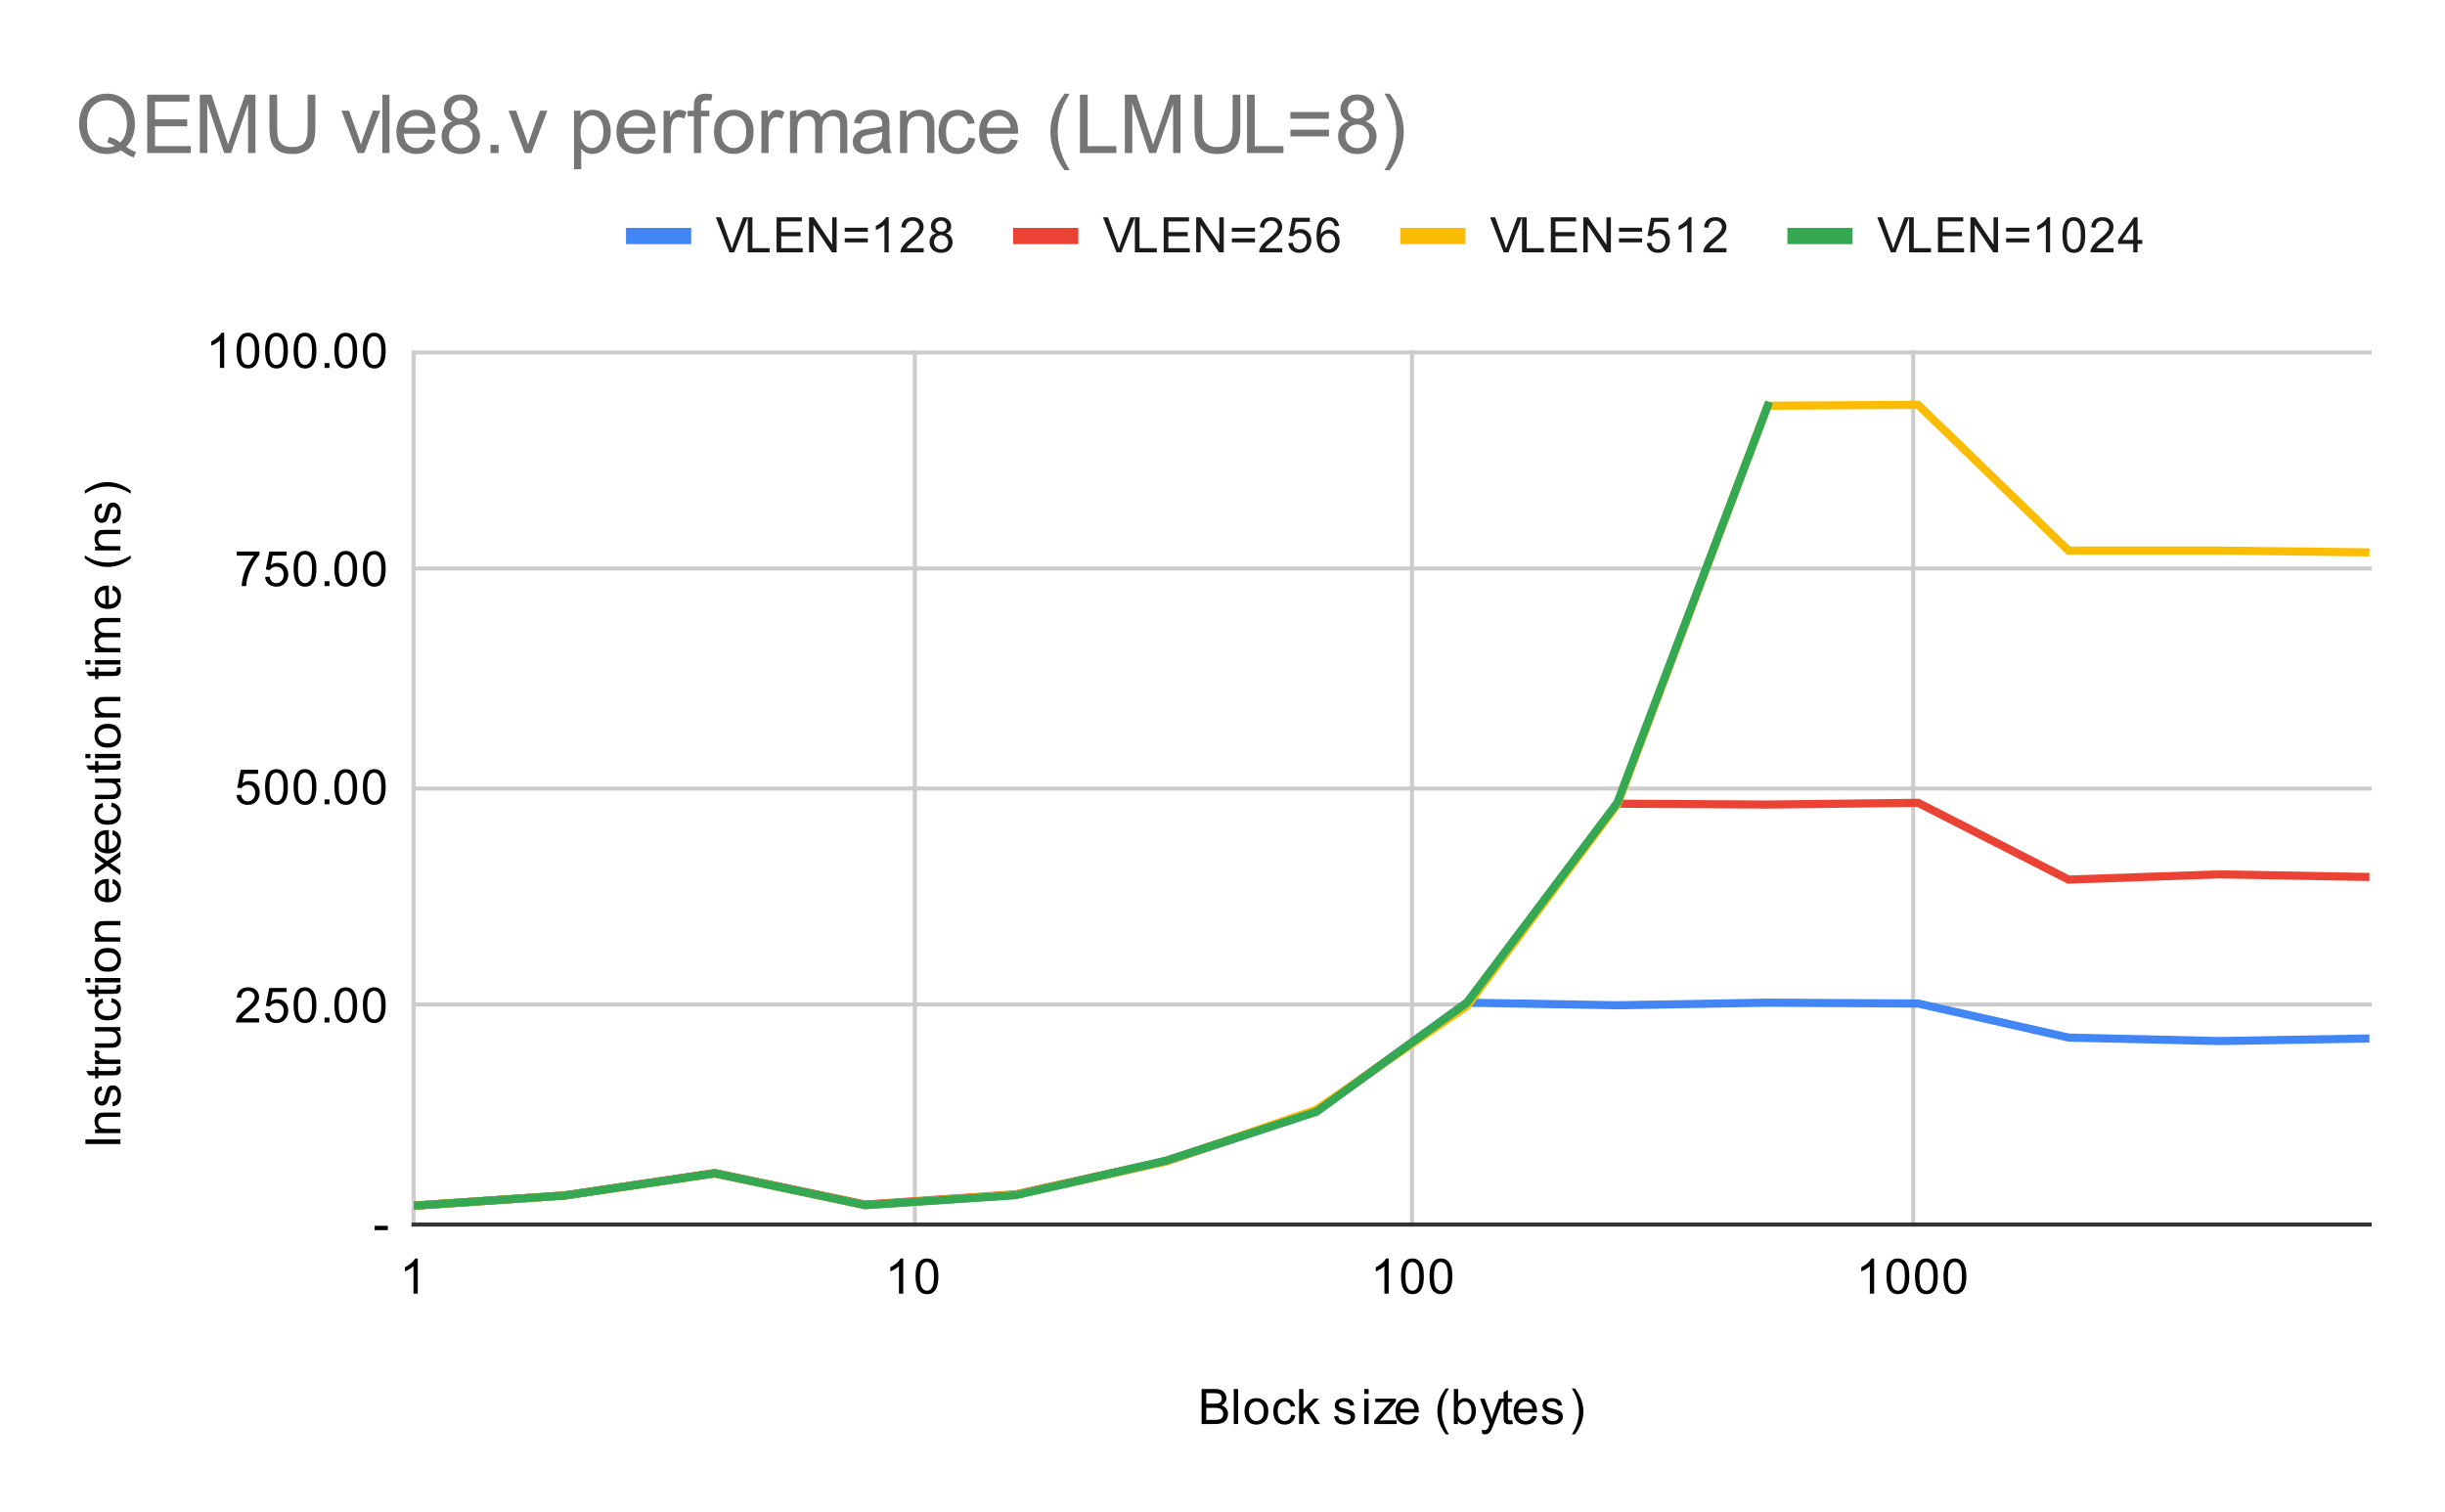 <svg version="1.1" viewBox="0.0 0.0 600.0 371.0" fill="none" stroke="none" stroke-linecap="square" stroke-miterlimit="10" width="600" height="371" xmlns:xlink="http://www.w3.org/1999/xlink" xmlns="http://www.w3.org/2000/svg"><path fill="#ffffff" d="M0 0L600.0 0L600.0 371.0L0 371.0L0 0Z" fill-rule="nonzero"/><path stroke="#cccccc" stroke-width="1.0" stroke-linecap="butt" d="M101.5 86.5L101.5 300.5" fill-rule="nonzero"/><path stroke="#cccccc" stroke-width="1.0" stroke-linecap="butt" d="M224.5 86.5L224.5 300.5" fill-rule="nonzero"/><path stroke="#cccccc" stroke-width="1.0" stroke-linecap="butt" d="M346.5 86.5L346.5 300.5" fill-rule="nonzero"/><path stroke="#cccccc" stroke-width="1.0" stroke-linecap="butt" d="M469.5 86.5L469.5 300.5" fill-rule="nonzero"/><path stroke="#333333" stroke-width="1.0" stroke-linecap="butt" d="M101.5 300.5L581.5 300.5" fill-rule="nonzero"/><path stroke="#cccccc" stroke-width="1.0" stroke-linecap="butt" d="M101.5 246.5L581.5 246.5" fill-rule="nonzero"/><path stroke="#cccccc" stroke-width="1.0" stroke-linecap="butt" d="M101.5 193.5L581.5 193.5" fill-rule="nonzero"/><path stroke="#cccccc" stroke-width="1.0" stroke-linecap="butt" d="M101.5 139.5L581.5 139.5" fill-rule="nonzero"/><path stroke="#cccccc" stroke-width="1.0" stroke-linecap="butt" d="M101.5 86.5L581.5 86.5" fill-rule="nonzero"/><clipPath id="id_0"><path d="M101.55 86.283L581.45 86.283L581.45 300.45L101.55 300.45L101.55 86.283Z" clip-rule="nonzero"/></clipPath><path stroke="#4285f4" stroke-width="2.0" stroke-linecap="butt" clip-path="url(#id_0)" d="M101.55 295.86L138.465 293.355L175.381 287.896L212.296 295.698L249.212 293.194L286.127 284.976L323.042 272.715L359.958 246.052L396.873 246.694L433.788 246.052L470.704 246.266L507.619 254.618L544.535 255.475L581.45 254.833" fill-rule="nonzero"/><path stroke="#ea4335" stroke-width="2.0" stroke-linecap="butt" clip-path="url(#id_0)" d="M101.55 295.873L138.465 293.365L175.381 287.868L212.296 295.591L249.212 293.087L286.127 284.923L323.042 272.608L359.958 246.266L396.873 197.222L433.788 197.436L470.704 197.007L507.619 215.854L544.535 214.569L581.45 215.212" fill-rule="nonzero"/><path stroke="#fbbc04" stroke-width="2.0" stroke-linecap="butt" clip-path="url(#id_0)" d="M101.55 295.865L138.465 293.378L175.381 287.962L212.296 295.738L249.212 293.168L286.127 285.03L323.042 272.287L359.958 246.908L396.873 197.436L433.788 99.562L470.704 99.347L507.619 135.113L544.535 135.113L581.45 135.542" fill-rule="nonzero"/><path stroke="#34a853" stroke-width="2.0" stroke-linecap="butt" clip-path="url(#id_0)" d="M101.55 295.871L138.465 293.389L175.381 287.941L212.296 295.738L249.212 293.301L286.127 284.816L323.042 272.822L359.958 246.052L396.873 197.007L433.788 99.562" fill-rule="nonzero"/><path fill="#000000" fill-opacity="0.0" clip-path="url(#id_0)" d="M104.55 295.86C104.55 297.517 103.207 298.86 101.55 298.86C99.893 298.86 98.55 297.517 98.55 295.86C98.55 294.204 99.893 292.86 101.55 292.86C103.207 292.86 104.55 294.204 104.55 295.86Z" fill-rule="nonzero"/><path fill="#000000" fill-opacity="0.0" clip-path="url(#id_0)" d="M141.465 293.355C141.465 295.012 140.122 296.355 138.465 296.355C136.809 296.355 135.465 295.012 135.465 293.355C135.465 291.698 136.809 290.355 138.465 290.355C140.122 290.355 141.465 291.698 141.465 293.355Z" fill-rule="nonzero"/><path fill="#000000" fill-opacity="0.0" clip-path="url(#id_0)" d="M178.381 287.896C178.381 289.552 177.038 290.896 175.381 290.896C173.724 290.896 172.381 289.552 172.381 287.896C172.381 286.239 173.724 284.896 175.381 284.896C177.038 284.896 178.381 286.239 178.381 287.896Z" fill-rule="nonzero"/><path fill="#000000" fill-opacity="0.0" clip-path="url(#id_0)" d="M215.296 295.698C215.296 297.354 213.953 298.698 212.296 298.698C210.639 298.698 209.296 297.354 209.296 295.698C209.296 294.041 210.639 292.698 212.296 292.698C213.953 292.698 215.296 294.041 215.296 295.698Z" fill-rule="nonzero"/><path fill="#000000" fill-opacity="0.0" clip-path="url(#id_0)" d="M252.212 293.194C252.212 294.851 250.868 296.194 249.212 296.194C247.555 296.194 246.212 294.851 246.212 293.194C246.212 291.537 247.555 290.194 249.212 290.194C250.868 290.194 252.212 291.537 252.212 293.194Z" fill-rule="nonzero"/><path fill="#000000" fill-opacity="0.0" clip-path="url(#id_0)" d="M289.127 284.976C289.127 286.633 287.784 287.976 286.127 287.976C284.47 287.976 283.127 286.633 283.127 284.976C283.127 283.32 284.47 281.976 286.127 281.976C287.784 281.976 289.127 283.32 289.127 284.976Z" fill-rule="nonzero"/><path fill="#000000" fill-opacity="0.0" clip-path="url(#id_0)" d="M326.042 272.715C326.042 274.372 324.699 275.715 323.042 275.715C321.385 275.715 320.042 274.372 320.042 272.715C320.042 271.059 321.385 269.715 323.042 269.715C324.699 269.715 326.042 271.059 326.042 272.715Z" fill-rule="nonzero"/><path fill="#000000" fill-opacity="0.0" clip-path="url(#id_0)" d="M362.958 246.052C362.958 247.709 361.615 249.052 359.958 249.052C358.301 249.052 356.958 247.709 356.958 246.052C356.958 244.395 358.301 243.052 359.958 243.052C361.615 243.052 362.958 244.395 362.958 246.052Z" fill-rule="nonzero"/><path fill="#000000" fill-opacity="0.0" clip-path="url(#id_0)" d="M399.873 246.694C399.873 248.351 398.53 249.694 396.873 249.694C395.216 249.694 393.873 248.351 393.873 246.694C393.873 245.037 395.216 243.694 396.873 243.694C398.53 243.694 399.873 245.037 399.873 246.694Z" fill-rule="nonzero"/><path fill="#000000" fill-opacity="0.0" clip-path="url(#id_0)" d="M436.788 246.052C436.788 247.709 435.445 249.052 433.788 249.052C432.132 249.052 430.788 247.709 430.788 246.052C430.788 244.395 432.132 243.052 433.788 243.052C435.445 243.052 436.788 244.395 436.788 246.052Z" fill-rule="nonzero"/><path fill="#000000" fill-opacity="0.0" clip-path="url(#id_0)" d="M473.704 246.266C473.704 247.923 472.361 249.266 470.704 249.266C469.047 249.266 467.704 247.923 467.704 246.266C467.704 244.609 469.047 243.266 470.704 243.266C472.361 243.266 473.704 244.609 473.704 246.266Z" fill-rule="nonzero"/><path fill="#000000" fill-opacity="0.0" clip-path="url(#id_0)" d="M510.619 254.618C510.619 256.275 509.276 257.618 507.619 257.618C505.962 257.618 504.619 256.275 504.619 254.618C504.619 252.961 505.962 251.618 507.619 251.618C509.276 251.618 510.619 252.961 510.619 254.618Z" fill-rule="nonzero"/><path fill="#000000" fill-opacity="0.0" clip-path="url(#id_0)" d="M547.535 255.475C547.535 257.132 546.191 258.475 544.535 258.475C542.878 258.475 541.535 257.132 541.535 255.475C541.535 253.818 542.878 252.475 544.535 252.475C546.191 252.475 547.535 253.818 547.535 255.475Z" fill-rule="nonzero"/><path fill="#000000" fill-opacity="0.0" clip-path="url(#id_0)" d="M584.45 254.833C584.45 256.489 583.107 257.832 581.45 257.832C579.793 257.832 578.45 256.489 578.45 254.833C578.45 253.176 579.793 251.833 581.45 251.833C583.107 251.833 584.45 253.176 584.45 254.833Z" fill-rule="nonzero"/><path fill="#000000" fill-opacity="0.0" clip-path="url(#id_0)" d="M104.55 295.873C104.55 297.53 103.207 298.873 101.55 298.873C99.893 298.873 98.55 297.53 98.55 295.873C98.55 294.216 99.893 292.873 101.55 292.873C103.207 292.873 104.55 294.216 104.55 295.873Z" fill-rule="nonzero"/><path fill="#000000" fill-opacity="0.0" clip-path="url(#id_0)" d="M141.465 293.365C141.465 295.022 140.122 296.365 138.465 296.365C136.809 296.365 135.465 295.022 135.465 293.365C135.465 291.709 136.809 290.365 138.465 290.365C140.122 290.365 141.465 291.709 141.465 293.365Z" fill-rule="nonzero"/><path fill="#000000" fill-opacity="0.0" clip-path="url(#id_0)" d="M178.381 287.868C178.381 289.525 177.038 290.868 175.381 290.868C173.724 290.868 172.381 289.525 172.381 287.868C172.381 286.211 173.724 284.868 175.381 284.868C177.038 284.868 178.381 286.211 178.381 287.868Z" fill-rule="nonzero"/><path fill="#000000" fill-opacity="0.0" clip-path="url(#id_0)" d="M215.296 295.591C215.296 297.247 213.953 298.591 212.296 298.591C210.639 298.591 209.296 297.247 209.296 295.591C209.296 293.934 210.639 292.591 212.296 292.591C213.953 292.591 215.296 293.934 215.296 295.591Z" fill-rule="nonzero"/><path fill="#000000" fill-opacity="0.0" clip-path="url(#id_0)" d="M252.212 293.087C252.212 294.744 250.868 296.087 249.212 296.087C247.555 296.087 246.212 294.744 246.212 293.087C246.212 291.43 247.555 290.087 249.212 290.087C250.868 290.087 252.212 291.43 252.212 293.087Z" fill-rule="nonzero"/><path fill="#000000" fill-opacity="0.0" clip-path="url(#id_0)" d="M289.127 284.923C289.127 286.58 287.784 287.923 286.127 287.923C284.47 287.923 283.127 286.58 283.127 284.923C283.127 283.266 284.47 281.923 286.127 281.923C287.784 281.923 289.127 283.266 289.127 284.923Z" fill-rule="nonzero"/><path fill="#000000" fill-opacity="0.0" clip-path="url(#id_0)" d="M326.042 272.608C326.042 274.265 324.699 275.608 323.042 275.608C321.385 275.608 320.042 274.265 320.042 272.608C320.042 270.951 321.385 269.608 323.042 269.608C324.699 269.608 326.042 270.951 326.042 272.608Z" fill-rule="nonzero"/><path fill="#000000" fill-opacity="0.0" clip-path="url(#id_0)" d="M362.958 246.266C362.958 247.923 361.615 249.266 359.958 249.266C358.301 249.266 356.958 247.923 356.958 246.266C356.958 244.609 358.301 243.266 359.958 243.266C361.615 243.266 362.958 244.609 362.958 246.266Z" fill-rule="nonzero"/><path fill="#000000" fill-opacity="0.0" clip-path="url(#id_0)" d="M399.873 197.222C399.873 198.879 398.53 200.222 396.873 200.222C395.216 200.222 393.873 198.879 393.873 197.222C393.873 195.565 395.216 194.222 396.873 194.222C398.53 194.222 399.873 195.565 399.873 197.222Z" fill-rule="nonzero"/><path fill="#000000" fill-opacity="0.0" clip-path="url(#id_0)" d="M436.788 197.436C436.788 199.093 435.445 200.436 433.788 200.436C432.132 200.436 430.788 199.093 430.788 197.436C430.788 195.779 432.132 194.436 433.788 194.436C435.445 194.436 436.788 195.779 436.788 197.436Z" fill-rule="nonzero"/><path fill="#000000" fill-opacity="0.0" clip-path="url(#id_0)" d="M473.704 197.007C473.704 198.664 472.361 200.007 470.704 200.007C469.047 200.007 467.704 198.664 467.704 197.007C467.704 195.351 469.047 194.007 470.704 194.007C472.361 194.007 473.704 195.351 473.704 197.007Z" fill-rule="nonzero"/><path fill="#000000" fill-opacity="0.0" clip-path="url(#id_0)" d="M510.619 215.854C510.619 217.511 509.276 218.854 507.619 218.854C505.962 218.854 504.619 217.511 504.619 215.854C504.619 214.197 505.962 212.854 507.619 212.854C509.276 212.854 510.619 214.197 510.619 215.854Z" fill-rule="nonzero"/><path fill="#000000" fill-opacity="0.0" clip-path="url(#id_0)" d="M547.535 214.569C547.535 216.226 546.191 217.569 544.535 217.569C542.878 217.569 541.535 216.226 541.535 214.569C541.535 212.912 542.878 211.569 544.535 211.569C546.191 211.569 547.535 212.912 547.535 214.569Z" fill-rule="nonzero"/><path fill="#000000" fill-opacity="0.0" clip-path="url(#id_0)" d="M584.45 215.212C584.45 216.869 583.107 218.212 581.45 218.212C579.793 218.212 578.45 216.869 578.45 215.212C578.45 213.555 579.793 212.212 581.45 212.212C583.107 212.212 584.45 213.555 584.45 215.212Z" fill-rule="nonzero"/><path fill="#000000" fill-opacity="0.0" clip-path="url(#id_0)" d="M104.55 295.865C104.55 297.522 103.207 298.865 101.55 298.865C99.893 298.865 98.55 297.522 98.55 295.865C98.55 294.208 99.893 292.865 101.55 292.865C103.207 292.865 104.55 294.208 104.55 295.865Z" fill-rule="nonzero"/><path fill="#000000" fill-opacity="0.0" clip-path="url(#id_0)" d="M141.465 293.378C141.465 295.035 140.122 296.378 138.465 296.378C136.809 296.378 135.465 295.035 135.465 293.378C135.465 291.721 136.809 290.378 138.465 290.378C140.122 290.378 141.465 291.721 141.465 293.378Z" fill-rule="nonzero"/><path fill="#000000" fill-opacity="0.0" clip-path="url(#id_0)" d="M178.381 287.962C178.381 289.619 177.038 290.962 175.381 290.962C173.724 290.962 172.381 289.619 172.381 287.962C172.381 286.305 173.724 284.962 175.381 284.962C177.038 284.962 178.381 286.305 178.381 287.962Z" fill-rule="nonzero"/><path fill="#000000" fill-opacity="0.0" clip-path="url(#id_0)" d="M215.296 295.738C215.296 297.395 213.953 298.738 212.296 298.738C210.639 298.738 209.296 297.395 209.296 295.738C209.296 294.081 210.639 292.738 212.296 292.738C213.953 292.738 215.296 294.081 215.296 295.738Z" fill-rule="nonzero"/><path fill="#000000" fill-opacity="0.0" clip-path="url(#id_0)" d="M252.212 293.168C252.212 294.825 250.868 296.168 249.212 296.168C247.555 296.168 246.212 294.825 246.212 293.168C246.212 291.511 247.555 290.168 249.212 290.168C250.868 290.168 252.212 291.511 252.212 293.168Z" fill-rule="nonzero"/><path fill="#000000" fill-opacity="0.0" clip-path="url(#id_0)" d="M289.127 285.03C289.127 286.687 287.784 288.03 286.127 288.03C284.47 288.03 283.127 286.687 283.127 285.03C283.127 283.373 284.47 282.03 286.127 282.03C287.784 282.03 289.127 283.373 289.127 285.03Z" fill-rule="nonzero"/><path fill="#000000" fill-opacity="0.0" clip-path="url(#id_0)" d="M326.042 272.287C326.042 273.944 324.699 275.287 323.042 275.287C321.385 275.287 320.042 273.944 320.042 272.287C320.042 270.63 321.385 269.287 323.042 269.287C324.699 269.287 326.042 270.63 326.042 272.287Z" fill-rule="nonzero"/><path fill="#000000" fill-opacity="0.0" clip-path="url(#id_0)" d="M362.958 246.908C362.958 248.565 361.615 249.908 359.958 249.908C358.301 249.908 356.958 248.565 356.958 246.908C356.958 245.251 358.301 243.908 359.958 243.908C361.615 243.908 362.958 245.251 362.958 246.908Z" fill-rule="nonzero"/><path fill="#000000" fill-opacity="0.0" clip-path="url(#id_0)" d="M399.873 197.436C399.873 199.093 398.53 200.436 396.873 200.436C395.216 200.436 393.873 199.093 393.873 197.436C393.873 195.779 395.216 194.436 396.873 194.436C398.53 194.436 399.873 195.779 399.873 197.436Z" fill-rule="nonzero"/><path fill="#000000" fill-opacity="0.0" clip-path="url(#id_0)" d="M436.788 99.562C436.788 101.219 435.445 102.562 433.788 102.562C432.132 102.562 430.788 101.219 430.788 99.562C430.788 97.905 432.132 96.562 433.788 96.562C435.445 96.562 436.788 97.905 436.788 99.562Z" fill-rule="nonzero"/><path fill="#000000" fill-opacity="0.0" clip-path="url(#id_0)" d="M473.704 99.347C473.704 101.004 472.361 102.347 470.704 102.347C469.047 102.347 467.704 101.004 467.704 99.347C467.704 97.691 469.047 96.347 470.704 96.347C472.361 96.347 473.704 97.691 473.704 99.347Z" fill-rule="nonzero"/><path fill="#000000" fill-opacity="0.0" clip-path="url(#id_0)" d="M510.619 135.113C510.619 136.77 509.276 138.113 507.619 138.113C505.962 138.113 504.619 136.77 504.619 135.113C504.619 133.456 505.962 132.113 507.619 132.113C509.276 132.113 510.619 133.456 510.619 135.113Z" fill-rule="nonzero"/><path fill="#000000" fill-opacity="0.0" clip-path="url(#id_0)" d="M547.535 135.113C547.535 136.77 546.191 138.113 544.535 138.113C542.878 138.113 541.535 136.77 541.535 135.113C541.535 133.456 542.878 132.113 544.535 132.113C546.191 132.113 547.535 133.456 547.535 135.113Z" fill-rule="nonzero"/><path fill="#000000" fill-opacity="0.0" clip-path="url(#id_0)" d="M584.45 135.542C584.45 137.199 583.107 138.542 581.45 138.542C579.793 138.542 578.45 137.199 578.45 135.542C578.45 133.885 579.793 132.542 581.45 132.542C583.107 132.542 584.45 133.885 584.45 135.542Z" fill-rule="nonzero"/><path fill="#000000" fill-opacity="0.0" clip-path="url(#id_0)" d="M104.55 295.871C104.55 297.528 103.207 298.871 101.55 298.871C99.893 298.871 98.55 297.528 98.55 295.871C98.55 294.214 99.893 292.871 101.55 292.871C103.207 292.871 104.55 294.214 104.55 295.871Z" fill-rule="nonzero"/><path fill="#000000" fill-opacity="0.0" clip-path="url(#id_0)" d="M141.465 293.389C141.465 295.046 140.122 296.389 138.465 296.389C136.809 296.389 135.465 295.046 135.465 293.389C135.465 291.732 136.809 290.389 138.465 290.389C140.122 290.389 141.465 291.732 141.465 293.389Z" fill-rule="nonzero"/><path fill="#000000" fill-opacity="0.0" clip-path="url(#id_0)" d="M178.381 287.941C178.381 289.597 177.038 290.941 175.381 290.941C173.724 290.941 172.381 289.597 172.381 287.941C172.381 286.284 173.724 284.941 175.381 284.941C177.038 284.941 178.381 286.284 178.381 287.941Z" fill-rule="nonzero"/><path fill="#000000" fill-opacity="0.0" clip-path="url(#id_0)" d="M215.296 295.738C215.296 297.395 213.953 298.738 212.296 298.738C210.639 298.738 209.296 297.395 209.296 295.738C209.296 294.081 210.639 292.738 212.296 292.738C213.953 292.738 215.296 294.081 215.296 295.738Z" fill-rule="nonzero"/><path fill="#000000" fill-opacity="0.0" clip-path="url(#id_0)" d="M252.212 293.301C252.212 294.958 250.868 296.301 249.212 296.301C247.555 296.301 246.212 294.958 246.212 293.301C246.212 291.644 247.555 290.301 249.212 290.301C250.868 290.301 252.212 291.644 252.212 293.301Z" fill-rule="nonzero"/><path fill="#000000" fill-opacity="0.0" clip-path="url(#id_0)" d="M289.127 284.816C289.127 286.473 287.784 287.816 286.127 287.816C284.47 287.816 283.127 286.473 283.127 284.816C283.127 283.159 284.47 281.816 286.127 281.816C287.784 281.816 289.127 283.159 289.127 284.816Z" fill-rule="nonzero"/><path fill="#000000" fill-opacity="0.0" clip-path="url(#id_0)" d="M326.042 272.822C326.042 274.479 324.699 275.822 323.042 275.822C321.385 275.822 320.042 274.479 320.042 272.822C320.042 271.166 321.385 269.822 323.042 269.822C324.699 269.822 326.042 271.166 326.042 272.822Z" fill-rule="nonzero"/><path fill="#000000" fill-opacity="0.0" clip-path="url(#id_0)" d="M362.958 246.052C362.958 247.709 361.615 249.052 359.958 249.052C358.301 249.052 356.958 247.709 356.958 246.052C356.958 244.395 358.301 243.052 359.958 243.052C361.615 243.052 362.958 244.395 362.958 246.052Z" fill-rule="nonzero"/><path fill="#000000" fill-opacity="0.0" clip-path="url(#id_0)" d="M399.873 197.007C399.873 198.664 398.53 200.007 396.873 200.007C395.216 200.007 393.873 198.664 393.873 197.007C393.873 195.351 395.216 194.007 396.873 194.007C398.53 194.007 399.873 195.351 399.873 197.007Z" fill-rule="nonzero"/><path fill="#000000" fill-opacity="0.0" clip-path="url(#id_0)" d="M436.788 99.562C436.788 101.219 435.445 102.562 433.788 102.562C432.132 102.562 430.788 101.219 430.788 99.562C430.788 97.905 432.132 96.562 433.788 96.562C435.445 96.562 436.788 97.905 436.788 99.562Z" fill-rule="nonzero"/><path fill="#000000" d="M294.875 349.45L294.875 340.856L298.109 340.856Q299.094 340.856 299.688 341.122Q300.281 341.387 300.609 341.934Q300.953 342.466 300.953 343.059Q300.953 343.606 300.656 344.091Q300.359 344.575 299.75 344.872Q300.531 345.106 300.938 345.669Q301.359 346.216 301.359 346.966Q301.359 347.559 301.109 348.091Q300.859 348.606 300.484 348.887Q300.109 349.169 299.531 349.309Q298.969 349.45 298.156 349.45L294.875 349.45ZM296.016 344.466L297.875 344.466Q298.625 344.466 298.953 344.372Q299.391 344.247 299.609 343.95Q299.828 343.637 299.828 343.184Q299.828 342.762 299.625 342.434Q299.422 342.106 299.031 341.997Q298.656 341.872 297.734 341.872L296.016 341.872L296.016 344.466ZM296.016 348.434L298.156 348.434Q298.703 348.434 298.922 348.387Q299.328 348.325 299.578 348.169Q299.844 347.997 300.016 347.684Q300.188 347.372 300.188 346.966Q300.188 346.481 299.938 346.122Q299.703 345.762 299.266 345.622Q298.828 345.481 298.0 345.481L296.016 345.481L296.016 348.434ZM302.766 349.45L302.766 340.856L303.828 340.856L303.828 349.45L302.766 349.45ZM305.406 346.341Q305.406 344.606 306.359 343.778Q307.156 343.091 308.312 343.091Q309.594 343.091 310.406 343.934Q311.234 344.762 311.234 346.247Q311.234 347.45 310.875 348.137Q310.516 348.825 309.812 349.216Q309.125 349.591 308.312 349.591Q307.016 349.591 306.203 348.762Q305.406 347.919 305.406 346.341ZM306.484 346.341Q306.484 347.528 307.0 348.122Q307.531 348.716 308.312 348.716Q309.109 348.716 309.625 348.122Q310.141 347.528 310.141 346.309Q310.141 345.153 309.609 344.559Q309.094 343.966 308.312 343.966Q307.531 343.966 307.0 344.559Q306.484 345.137 306.484 346.341ZM316.859 347.169L317.891 347.309Q317.719 348.372 317.016 348.981Q316.312 349.591 315.297 349.591Q314.016 349.591 313.234 348.762Q312.469 347.919 312.469 346.356Q312.469 345.356 312.797 344.606Q313.141 343.841 313.812 343.466Q314.5 343.091 315.312 343.091Q316.312 343.091 316.953 343.606Q317.609 344.106 317.797 345.059L316.766 345.216Q316.625 344.591 316.25 344.278Q315.875 343.95 315.344 343.95Q314.547 343.95 314.047 344.528Q313.547 345.091 313.547 346.325Q313.547 347.591 314.031 348.153Q314.516 348.716 315.281 348.716Q315.906 348.716 316.312 348.341Q316.734 347.966 316.859 347.169ZM318.797 349.45L318.797 340.856L319.859 340.856L319.859 345.762L322.344 343.231L323.719 343.231L321.328 345.528L323.953 349.45L322.656 349.45L320.594 346.262L319.859 346.981L319.859 349.45L318.797 349.45ZM327.375 347.591L328.406 347.434Q328.5 348.059 328.891 348.387Q329.297 348.716 330.031 348.716Q330.75 348.716 331.094 348.434Q331.453 348.137 331.453 347.731Q331.453 347.372 331.141 347.169Q330.922 347.028 330.062 346.809Q328.906 346.512 328.453 346.309Q328.016 346.091 327.781 345.716Q327.547 345.341 327.547 344.872Q327.547 344.466 327.734 344.106Q327.922 343.747 328.25 343.512Q328.5 343.341 328.922 343.216Q329.344 343.091 329.844 343.091Q330.562 343.091 331.109 343.309Q331.672 343.512 331.938 343.872Q332.203 344.231 332.297 344.825L331.266 344.966Q331.203 344.497 330.859 344.231Q330.531 343.95 329.906 343.95Q329.188 343.95 328.875 344.2Q328.562 344.434 328.562 344.762Q328.562 344.966 328.688 345.122Q328.828 345.294 329.094 345.403Q329.25 345.466 330.031 345.669Q331.156 345.981 331.594 346.169Q332.031 346.356 332.281 346.716Q332.531 347.075 332.531 347.622Q332.531 348.153 332.219 348.622Q331.922 349.075 331.344 349.341Q330.766 349.591 330.031 349.591Q328.812 349.591 328.172 349.091Q327.547 348.575 327.375 347.591ZM334.797 342.075L334.797 340.856L335.859 340.856L335.859 342.075L334.797 342.075ZM334.797 349.45L334.797 343.231L335.859 343.231L335.859 349.45L334.797 349.45ZM337.234 349.45L337.234 348.591L341.203 344.044Q340.516 344.075 340.0 344.075L337.469 344.075L337.469 343.231L342.562 343.231L342.562 343.919L339.188 347.872L338.531 348.591Q339.25 348.544 339.859 348.544L342.75 348.544L342.75 349.45L337.234 349.45ZM347.047 347.45L348.141 347.575Q347.891 348.528 347.188 349.059Q346.484 349.591 345.406 349.591Q344.047 349.591 343.234 348.747Q342.438 347.903 342.438 346.387Q342.438 344.825 343.25 343.966Q344.062 343.091 345.344 343.091Q346.594 343.091 347.375 343.934Q348.172 344.778 348.172 346.325Q348.172 346.419 348.172 346.606L343.531 346.606Q343.594 347.637 344.109 348.184Q344.625 348.716 345.406 348.716Q345.984 348.716 346.391 348.419Q346.812 348.106 347.047 347.45ZM343.594 345.747L347.062 345.747Q347.0 344.95 346.672 344.559Q346.156 343.95 345.359 343.95Q344.625 343.95 344.125 344.434Q343.641 344.919 343.594 345.747ZM354.812 351.981Q353.938 350.872 353.328 349.403Q352.734 347.919 352.734 346.341Q352.734 344.95 353.172 343.669Q353.703 342.184 354.812 340.716L355.562 340.716Q354.859 341.934 354.625 342.45Q354.266 343.262 354.062 344.137Q353.812 345.231 353.812 346.341Q353.812 349.169 355.562 351.981L354.812 351.981ZM357.766 349.45L356.781 349.45L356.781 340.856L357.844 340.856L357.844 343.919Q358.516 343.091 359.547 343.091Q360.125 343.091 360.625 343.325Q361.141 343.544 361.469 343.966Q361.812 344.387 362.0 344.981Q362.188 345.575 362.188 346.247Q362.188 347.841 361.391 348.716Q360.594 349.591 359.5 349.591Q358.391 349.591 357.766 348.669L357.766 349.45ZM357.75 346.294Q357.75 347.403 358.062 347.903Q358.562 348.716 359.406 348.716Q360.094 348.716 360.594 348.122Q361.109 347.528 361.109 346.325Q361.109 345.106 360.625 344.528Q360.141 343.95 359.453 343.95Q358.766 343.95 358.25 344.559Q357.75 345.153 357.75 346.294ZM363.75 351.841L363.625 350.856Q363.969 350.95 364.234 350.95Q364.578 350.95 364.781 350.825Q365.0 350.716 365.141 350.512Q365.234 350.341 365.469 349.716Q365.484 349.637 365.562 349.466L363.188 343.231L364.328 343.231L365.625 346.825Q365.875 347.512 366.078 348.278Q366.266 347.544 366.516 346.856L367.844 343.231L368.891 343.231L366.531 349.559Q366.141 350.575 365.938 350.966Q365.656 351.497 365.281 351.731Q364.922 351.981 364.422 351.981Q364.125 351.981 363.75 351.841ZM371.094 348.512L371.25 349.434Q370.797 349.528 370.453 349.528Q369.875 349.528 369.562 349.356Q369.25 349.169 369.109 348.872Q368.984 348.575 368.984 347.622L368.984 344.044L368.219 344.044L368.219 343.231L368.984 343.231L368.984 341.684L370.031 341.059L370.031 343.231L371.094 343.231L371.094 344.044L370.031 344.044L370.031 347.684Q370.031 348.137 370.078 348.262Q370.141 348.387 370.266 348.466Q370.391 348.544 370.625 348.544Q370.812 348.544 371.094 348.512ZM376.047 347.45L377.141 347.575Q376.891 348.528 376.188 349.059Q375.484 349.591 374.406 349.591Q373.047 349.591 372.234 348.747Q371.438 347.903 371.438 346.387Q371.438 344.825 372.25 343.966Q373.062 343.091 374.344 343.091Q375.594 343.091 376.375 343.934Q377.172 344.778 377.172 346.325Q377.172 346.419 377.172 346.606L372.531 346.606Q372.594 347.637 373.109 348.184Q373.625 348.716 374.406 348.716Q374.984 348.716 375.391 348.419Q375.812 348.106 376.047 347.45ZM372.594 345.747L376.062 345.747Q376.0 344.95 375.672 344.559Q375.156 343.95 374.359 343.95Q373.625 343.95 373.125 344.434Q372.641 344.919 372.594 345.747ZM378.375 347.591L379.406 347.434Q379.5 348.059 379.891 348.387Q380.297 348.716 381.031 348.716Q381.75 348.716 382.094 348.434Q382.453 348.137 382.453 347.731Q382.453 347.372 382.141 347.169Q381.922 347.028 381.062 346.809Q379.906 346.512 379.453 346.309Q379.016 346.091 378.781 345.716Q378.547 345.341 378.547 344.872Q378.547 344.466 378.734 344.106Q378.922 343.747 379.25 343.512Q379.5 343.341 379.922 343.216Q380.344 343.091 380.844 343.091Q381.562 343.091 382.109 343.309Q382.672 343.512 382.938 343.872Q383.203 344.231 383.297 344.825L382.266 344.966Q382.203 344.497 381.859 344.231Q381.531 343.95 380.906 343.95Q380.188 343.95 379.875 344.2Q379.562 344.434 379.562 344.762Q379.562 344.966 379.688 345.122Q379.828 345.294 380.094 345.403Q380.25 345.466 381.031 345.669Q382.156 345.981 382.594 346.169Q383.031 346.356 383.281 346.716Q383.531 347.075 383.531 347.622Q383.531 348.153 383.219 348.622Q382.922 349.075 382.344 349.341Q381.766 349.591 381.031 349.591Q379.812 349.591 379.172 349.091Q378.547 348.575 378.375 347.591ZM386.484 351.981L385.734 351.981Q387.484 349.169 387.484 346.341Q387.484 345.247 387.234 344.153Q387.031 343.278 386.672 342.466Q386.438 341.95 385.734 340.716L386.484 340.716Q387.578 342.184 388.109 343.669Q388.562 344.95 388.562 346.341Q388.562 347.919 387.953 349.403Q387.344 350.872 386.484 351.981Z" fill-rule="nonzero"/><path fill="#000000" d="M29.55 280.742L20.956 280.742L20.956 279.617L29.55 279.617L29.55 280.742ZM29.55 278.07L23.331 278.07L23.331 277.132L24.206 277.132Q23.191 276.445 23.191 275.148Q23.191 274.585 23.394 274.117Q23.597 273.632 23.925 273.398Q24.253 273.164 24.691 273.07Q24.988 273.023 25.722 273.023L29.55 273.023L29.55 274.07L25.769 274.07Q25.113 274.07 24.8 274.195Q24.488 274.32 24.3 274.632Q24.097 274.945 24.097 275.367Q24.097 276.039 24.534 276.539Q24.956 277.023 26.144 277.023L29.55 277.023L29.55 278.07ZM27.691 271.492L27.534 270.46Q28.159 270.367 28.488 269.976Q28.816 269.57 28.816 268.835Q28.816 268.117 28.534 267.773Q28.238 267.414 27.831 267.414Q27.472 267.414 27.269 267.726Q27.128 267.945 26.909 268.804Q26.613 269.96 26.409 270.414Q26.191 270.851 25.816 271.085Q25.441 271.32 24.972 271.32Q24.566 271.32 24.206 271.132Q23.847 270.945 23.613 270.617Q23.441 270.367 23.316 269.945Q23.191 269.523 23.191 269.023Q23.191 268.304 23.409 267.757Q23.613 267.195 23.972 266.929Q24.331 266.664 24.925 266.57L25.066 267.601Q24.597 267.664 24.331 268.007Q24.05 268.335 24.05 268.96Q24.05 269.679 24.3 269.992Q24.534 270.304 24.863 270.304Q25.066 270.304 25.222 270.179Q25.394 270.039 25.503 269.773Q25.566 269.617 25.769 268.835Q26.081 267.71 26.269 267.273Q26.456 266.835 26.816 266.585Q27.175 266.335 27.722 266.335Q28.253 266.335 28.722 266.648Q29.175 266.945 29.441 267.523Q29.691 268.101 29.691 268.835Q29.691 270.054 29.191 270.695Q28.675 271.32 27.691 271.492ZM28.613 261.773L29.534 261.617Q29.628 262.07 29.628 262.414Q29.628 262.992 29.456 263.304Q29.269 263.617 28.972 263.757Q28.675 263.882 27.722 263.882L24.144 263.882L24.144 264.648L23.331 264.648L23.331 263.882L21.784 263.882L21.159 262.835L23.331 262.835L23.331 261.773L24.144 261.773L24.144 262.835L27.784 262.835Q28.238 262.835 28.363 262.789Q28.488 262.726 28.566 262.601Q28.644 262.476 28.644 262.242Q28.644 262.054 28.613 261.773ZM29.55 261.085L23.331 261.085L23.331 260.132L24.269 260.132Q23.613 259.773 23.409 259.476Q23.191 259.164 23.191 258.789Q23.191 258.257 23.519 257.71L24.503 258.07Q24.269 258.46 24.269 258.835Q24.269 259.195 24.488 259.476Q24.691 259.742 25.066 259.851Q25.628 260.039 26.284 260.039L29.55 260.039L29.55 261.085ZM29.55 252.992L28.628 252.992Q29.691 253.726 29.691 254.976Q29.691 255.523 29.488 256.007Q29.269 256.476 28.956 256.71Q28.628 256.945 28.159 257.039Q27.863 257.101 27.175 257.101L23.331 257.101L23.331 256.039L26.784 256.039Q27.597 256.039 27.894 255.976Q28.3 255.882 28.55 255.57Q28.784 255.242 28.784 254.757Q28.784 254.289 28.55 253.882Q28.3 253.46 27.878 253.289Q27.456 253.101 26.659 253.101L23.331 253.101L23.331 252.054L29.55 252.054L29.55 252.992ZM27.269 246.007L27.409 244.976Q28.472 245.148 29.081 245.851Q29.691 246.554 29.691 247.57Q29.691 248.851 28.863 249.632Q28.019 250.398 26.456 250.398Q25.456 250.398 24.706 250.07Q23.941 249.726 23.566 249.054Q23.191 248.367 23.191 247.554Q23.191 246.554 23.706 245.914Q24.206 245.257 25.159 245.07L25.316 246.101Q24.691 246.242 24.378 246.617Q24.05 246.992 24.05 247.523Q24.05 248.32 24.628 248.82Q25.191 249.32 26.425 249.32Q27.691 249.32 28.253 248.835Q28.816 248.351 28.816 247.585Q28.816 246.96 28.441 246.554Q28.066 246.132 27.269 246.007ZM28.613 241.773L29.534 241.617Q29.628 242.07 29.628 242.414Q29.628 242.992 29.456 243.304Q29.269 243.617 28.972 243.757Q28.675 243.882 27.722 243.882L24.144 243.882L24.144 244.648L23.331 244.648L23.331 243.882L21.784 243.882L21.159 242.835L23.331 242.835L23.331 241.773L24.144 241.773L24.144 242.835L27.784 242.835Q28.238 242.835 28.363 242.789Q28.488 242.726 28.566 242.601Q28.644 242.476 28.644 242.242Q28.644 242.054 28.613 241.773ZM22.175 241.07L20.956 241.07L20.956 240.007L22.175 240.007L22.175 241.07ZM29.55 241.07L23.331 241.07L23.331 240.007L29.55 240.007L29.55 241.07ZM26.441 238.46Q24.706 238.46 23.878 237.507Q23.191 236.71 23.191 235.554Q23.191 234.273 24.034 233.46Q24.863 232.632 26.347 232.632Q27.55 232.632 28.238 232.992Q28.925 233.351 29.316 234.054Q29.691 234.742 29.691 235.554Q29.691 236.851 28.863 237.664Q28.019 238.46 26.441 238.46ZM26.441 237.382Q27.628 237.382 28.222 236.867Q28.816 236.335 28.816 235.554Q28.816 234.757 28.222 234.242Q27.628 233.726 26.409 233.726Q25.253 233.726 24.659 234.257Q24.066 234.773 24.066 235.554Q24.066 236.335 24.659 236.867Q25.238 237.382 26.441 237.382ZM29.55 231.07L23.331 231.07L23.331 230.132L24.206 230.132Q23.191 229.445 23.191 228.148Q23.191 227.585 23.394 227.117Q23.597 226.632 23.925 226.398Q24.253 226.164 24.691 226.07Q24.988 226.023 25.722 226.023L29.55 226.023L29.55 227.07L25.769 227.07Q25.113 227.07 24.8 227.195Q24.488 227.32 24.3 227.632Q24.097 227.945 24.097 228.367Q24.097 229.039 24.534 229.539Q24.956 230.023 26.144 230.023L29.55 230.023L29.55 231.07ZM27.55 216.82L27.675 215.726Q28.628 215.976 29.159 216.679Q29.691 217.382 29.691 218.46Q29.691 219.82 28.847 220.632Q28.003 221.429 26.488 221.429Q24.925 221.429 24.066 220.617Q23.191 219.804 23.191 218.523Q23.191 217.273 24.034 216.492Q24.878 215.695 26.425 215.695Q26.519 215.695 26.706 215.695L26.706 220.335Q27.738 220.273 28.284 219.757Q28.816 219.242 28.816 218.46Q28.816 217.882 28.519 217.476Q28.206 217.054 27.55 216.82ZM25.847 220.273L25.847 216.804Q25.05 216.867 24.659 217.195Q24.05 217.71 24.05 218.507Q24.05 219.242 24.534 219.742Q25.019 220.226 25.847 220.273ZM29.55 214.773L26.316 212.507L23.331 214.601L23.331 213.289L24.784 212.335Q25.206 212.07 25.488 211.898Q25.097 211.648 24.8 211.429L23.331 210.382L23.331 209.117L26.253 211.273L29.55 208.96L29.55 210.242L27.613 211.523L27.097 211.867L29.55 213.507L29.55 214.773ZM27.55 204.82L27.675 203.726Q28.628 203.976 29.159 204.679Q29.691 205.382 29.691 206.46Q29.691 207.82 28.847 208.632Q28.003 209.429 26.488 209.429Q24.925 209.429 24.066 208.617Q23.191 207.804 23.191 206.523Q23.191 205.273 24.034 204.492Q24.878 203.695 26.425 203.695Q26.519 203.695 26.706 203.695L26.706 208.335Q27.738 208.273 28.284 207.757Q28.816 207.242 28.816 206.46Q28.816 205.882 28.519 205.476Q28.206 205.054 27.55 204.82ZM25.847 208.273L25.847 204.804Q25.05 204.867 24.659 205.195Q24.05 205.71 24.05 206.507Q24.05 207.242 24.534 207.742Q25.019 208.226 25.847 208.273ZM27.269 198.007L27.409 196.976Q28.472 197.148 29.081 197.851Q29.691 198.554 29.691 199.57Q29.691 200.851 28.863 201.632Q28.019 202.398 26.456 202.398Q25.456 202.398 24.706 202.07Q23.941 201.726 23.566 201.054Q23.191 200.367 23.191 199.554Q23.191 198.554 23.706 197.914Q24.206 197.257 25.159 197.07L25.316 198.101Q24.691 198.242 24.378 198.617Q24.05 198.992 24.05 199.523Q24.05 200.32 24.628 200.82Q25.191 201.32 26.425 201.32Q27.691 201.32 28.253 200.835Q28.816 200.351 28.816 199.585Q28.816 198.96 28.441 198.554Q28.066 198.132 27.269 198.007ZM29.55 191.992L28.628 191.992Q29.691 192.726 29.691 193.976Q29.691 194.523 29.488 195.007Q29.269 195.476 28.956 195.71Q28.628 195.945 28.159 196.039Q27.863 196.101 27.175 196.101L23.331 196.101L23.331 195.039L26.784 195.039Q27.597 195.039 27.894 194.976Q28.3 194.882 28.55 194.57Q28.784 194.242 28.784 193.757Q28.784 193.289 28.55 192.882Q28.3 192.46 27.878 192.289Q27.456 192.101 26.659 192.101L23.331 192.101L23.331 191.054L29.55 191.054L29.55 191.992ZM28.613 186.773L29.534 186.617Q29.628 187.07 29.628 187.414Q29.628 187.992 29.456 188.304Q29.269 188.617 28.972 188.757Q28.675 188.882 27.722 188.882L24.144 188.882L24.144 189.648L23.331 189.648L23.331 188.882L21.784 188.882L21.159 187.835L23.331 187.835L23.331 186.773L24.144 186.773L24.144 187.835L27.784 187.835Q28.238 187.835 28.363 187.789Q28.488 187.726 28.566 187.601Q28.644 187.476 28.644 187.242Q28.644 187.054 28.613 186.773ZM22.175 186.07L20.956 186.07L20.956 185.007L22.175 185.007L22.175 186.07ZM29.55 186.07L23.331 186.07L23.331 185.007L29.55 185.007L29.55 186.07ZM26.441 183.46Q24.706 183.46 23.878 182.507Q23.191 181.71 23.191 180.554Q23.191 179.273 24.034 178.46Q24.863 177.632 26.347 177.632Q27.55 177.632 28.238 177.992Q28.925 178.351 29.316 179.054Q29.691 179.742 29.691 180.554Q29.691 181.851 28.863 182.664Q28.019 183.46 26.441 183.46ZM26.441 182.382Q27.628 182.382 28.222 181.867Q28.816 181.335 28.816 180.554Q28.816 179.757 28.222 179.242Q27.628 178.726 26.409 178.726Q25.253 178.726 24.659 179.257Q24.066 179.773 24.066 180.554Q24.066 181.335 24.659 181.867Q25.238 182.382 26.441 182.382ZM29.55 176.07L23.331 176.07L23.331 175.132L24.206 175.132Q23.191 174.445 23.191 173.148Q23.191 172.585 23.394 172.117Q23.597 171.632 23.925 171.398Q24.253 171.164 24.691 171.07Q24.988 171.023 25.722 171.023L29.55 171.023L29.55 172.07L25.769 172.07Q25.113 172.07 24.8 172.195Q24.488 172.32 24.3 172.632Q24.097 172.945 24.097 173.367Q24.097 174.039 24.534 174.539Q24.956 175.023 26.144 175.023L29.55 175.023L29.55 176.07ZM28.613 163.773L29.534 163.617Q29.628 164.07 29.628 164.414Q29.628 164.992 29.456 165.304Q29.269 165.617 28.972 165.757Q28.675 165.882 27.722 165.882L24.144 165.882L24.144 166.648L23.331 166.648L23.331 165.882L21.784 165.882L21.159 164.835L23.331 164.835L23.331 163.773L24.144 163.773L24.144 164.835L27.784 164.835Q28.238 164.835 28.363 164.789Q28.488 164.726 28.566 164.601Q28.644 164.476 28.644 164.242Q28.644 164.054 28.613 163.773ZM22.175 163.07L20.956 163.07L20.956 162.007L22.175 162.007L22.175 163.07ZM29.55 163.07L23.331 163.07L23.331 162.007L29.55 162.007L29.55 163.07ZM29.55 160.07L23.331 160.07L23.331 159.132L24.206 159.132Q23.738 158.835 23.472 158.351Q23.191 157.867 23.191 157.242Q23.191 156.554 23.472 156.117Q23.753 155.664 24.269 155.492Q23.191 154.742 23.191 153.57Q23.191 152.632 23.706 152.148Q24.206 151.648 25.284 151.648L29.55 151.648L29.55 152.695L25.628 152.695Q25.003 152.695 24.722 152.804Q24.441 152.898 24.269 153.164Q24.097 153.429 24.097 153.804Q24.097 154.46 24.534 154.898Q24.972 155.32 25.941 155.32L29.55 155.32L29.55 156.382L25.503 156.382Q24.8 156.382 24.456 156.648Q24.097 156.898 24.097 157.476Q24.097 157.929 24.331 158.304Q24.566 158.679 25.019 158.851Q25.472 159.023 26.316 159.023L29.55 159.023L29.55 160.07ZM27.55 144.82L27.675 143.726Q28.628 143.976 29.159 144.679Q29.691 145.382 29.691 146.46Q29.691 147.82 28.847 148.632Q28.003 149.429 26.488 149.429Q24.925 149.429 24.066 148.617Q23.191 147.804 23.191 146.523Q23.191 145.273 24.034 144.492Q24.878 143.695 26.425 143.695Q26.519 143.695 26.706 143.695L26.706 148.335Q27.738 148.273 28.284 147.757Q28.816 147.242 28.816 146.46Q28.816 145.882 28.519 145.476Q28.206 145.054 27.55 144.82ZM25.847 148.273L25.847 144.804Q25.05 144.867 24.659 145.195Q24.05 145.71 24.05 146.507Q24.05 147.242 24.534 147.742Q25.019 148.226 25.847 148.273ZM32.081 137.054Q30.972 137.929 29.503 138.539Q28.019 139.132 26.441 139.132Q25.05 139.132 23.769 138.695Q22.284 138.164 20.816 137.054L20.816 136.304Q22.034 137.007 22.55 137.242Q23.363 137.601 24.238 137.804Q25.331 138.054 26.441 138.054Q29.269 138.054 32.081 136.304L32.081 137.054ZM29.55 135.07L23.331 135.07L23.331 134.132L24.206 134.132Q23.191 133.445 23.191 132.148Q23.191 131.585 23.394 131.117Q23.597 130.632 23.925 130.398Q24.253 130.164 24.691 130.07Q24.988 130.023 25.722 130.023L29.55 130.023L29.55 131.07L25.769 131.07Q25.113 131.07 24.8 131.195Q24.488 131.32 24.3 131.632Q24.097 131.945 24.097 132.367Q24.097 133.039 24.534 133.539Q24.956 134.023 26.144 134.023L29.55 134.023L29.55 135.07ZM27.691 128.492L27.534 127.46Q28.159 127.367 28.488 126.976Q28.816 126.57 28.816 125.835Q28.816 125.117 28.534 124.773Q28.238 124.414 27.831 124.414Q27.472 124.414 27.269 124.726Q27.128 124.945 26.909 125.804Q26.613 126.96 26.409 127.414Q26.191 127.851 25.816 128.085Q25.441 128.32 24.972 128.32Q24.566 128.32 24.206 128.132Q23.847 127.945 23.613 127.617Q23.441 127.367 23.316 126.945Q23.191 126.523 23.191 126.023Q23.191 125.304 23.409 124.757Q23.613 124.195 23.972 123.929Q24.331 123.664 24.925 123.57L25.066 124.601Q24.597 124.664 24.331 125.007Q24.05 125.335 24.05 125.96Q24.05 126.679 24.3 126.992Q24.534 127.304 24.863 127.304Q25.066 127.304 25.222 127.179Q25.394 127.039 25.503 126.773Q25.566 126.617 25.769 125.835Q26.081 124.71 26.269 124.273Q26.456 123.835 26.816 123.585Q27.175 123.335 27.722 123.335Q28.253 123.335 28.722 123.648Q29.175 123.945 29.441 124.523Q29.691 125.101 29.691 125.835Q29.691 127.054 29.191 127.695Q28.675 128.32 27.691 128.492ZM32.081 120.382L32.081 121.132Q29.269 119.382 26.441 119.382Q25.347 119.382 24.253 119.632Q23.378 119.835 22.566 120.195Q22.05 120.429 20.816 121.132L20.816 120.382Q22.284 119.289 23.769 118.757Q25.05 118.304 26.441 118.304Q28.019 118.304 29.503 118.914Q30.972 119.523 32.081 120.382Z" fill-rule="nonzero"/><path fill="#000000" d="M91.925 301.872L91.925 300.809L95.175 300.809L95.175 301.872L91.925 301.872Z" fill-rule="nonzero"/><path fill="#000000" d="M63.597 249.893L63.597 250.908L57.909 250.908Q57.909 250.533 58.034 250.174Q58.253 249.596 58.722 249.033Q59.206 248.471 60.112 247.736Q61.519 246.58 62.003 245.908Q62.503 245.236 62.503 244.643Q62.503 244.018 62.05 243.596Q61.597 243.158 60.878 243.158Q60.112 243.158 59.659 243.611Q59.206 244.065 59.191 244.877L58.112 244.768Q58.222 243.549 58.941 242.924Q59.675 242.283 60.909 242.283Q62.144 242.283 62.862 242.971Q63.581 243.658 63.581 244.674Q63.581 245.19 63.362 245.69Q63.159 246.174 62.659 246.736Q62.175 247.283 61.05 248.236Q60.097 249.033 59.816 249.33Q59.55 249.611 59.378 249.893L63.597 249.893ZM65.05 248.658L66.159 248.565Q66.284 249.377 66.722 249.783Q67.175 250.19 67.816 250.19Q68.566 250.19 69.097 249.611Q69.628 249.033 69.628 248.096Q69.628 247.19 69.112 246.674Q68.612 246.143 67.784 246.143Q67.284 246.143 66.862 246.377Q66.456 246.611 66.222 246.971L65.237 246.846L66.066 242.44L70.347 242.44L70.347 243.44L66.909 243.44L66.456 245.752Q67.222 245.205 68.066 245.205Q69.191 245.205 69.956 245.986Q70.737 246.768 70.737 248.002Q70.737 249.158 70.066 250.018Q69.237 251.049 67.816 251.049Q66.644 251.049 65.894 250.393Q65.159 249.736 65.05 248.658ZM72.05 246.674Q72.05 245.143 72.362 244.221Q72.675 243.283 73.284 242.783Q73.909 242.283 74.847 242.283Q75.534 242.283 76.05 242.565Q76.581 242.846 76.925 243.377Q77.269 243.893 77.456 244.643Q77.644 245.393 77.644 246.674Q77.644 248.19 77.331 249.111Q77.034 250.033 76.409 250.549Q75.8 251.049 74.847 251.049Q73.612 251.049 72.894 250.158Q72.05 249.096 72.05 246.674ZM73.128 246.674Q73.128 248.783 73.628 249.486Q74.128 250.19 74.847 250.19Q75.581 250.19 76.066 249.486Q76.566 248.783 76.566 246.674Q76.566 244.549 76.066 243.861Q75.581 243.158 74.831 243.158Q74.112 243.158 73.675 243.768Q73.128 244.549 73.128 246.674ZM79.644 250.908L79.644 249.705L80.847 249.705L80.847 250.908L79.644 250.908ZM82.05 246.674Q82.05 245.143 82.362 244.221Q82.675 243.283 83.284 242.783Q83.909 242.283 84.847 242.283Q85.534 242.283 86.05 242.565Q86.581 242.846 86.925 243.377Q87.269 243.893 87.456 244.643Q87.644 245.393 87.644 246.674Q87.644 248.19 87.331 249.111Q87.034 250.033 86.409 250.549Q85.8 251.049 84.847 251.049Q83.612 251.049 82.894 250.158Q82.05 249.096 82.05 246.674ZM83.128 246.674Q83.128 248.783 83.628 249.486Q84.128 250.19 84.847 250.19Q85.581 250.19 86.066 249.486Q86.566 248.783 86.566 246.674Q86.566 244.549 86.066 243.861Q85.581 243.158 84.831 243.158Q84.112 243.158 83.675 243.768Q83.128 244.549 83.128 246.674ZM89.05 246.674Q89.05 245.143 89.362 244.221Q89.675 243.283 90.284 242.783Q90.909 242.283 91.847 242.283Q92.534 242.283 93.05 242.565Q93.581 242.846 93.925 243.377Q94.269 243.893 94.456 244.643Q94.644 245.393 94.644 246.674Q94.644 248.19 94.331 249.111Q94.034 250.033 93.409 250.549Q92.8 251.049 91.847 251.049Q90.612 251.049 89.894 250.158Q89.05 249.096 89.05 246.674ZM90.128 246.674Q90.128 248.783 90.628 249.486Q91.128 250.19 91.847 250.19Q92.581 250.19 93.066 249.486Q93.566 248.783 93.566 246.674Q93.566 244.549 93.066 243.861Q92.581 243.158 91.831 243.158Q91.112 243.158 90.675 243.768Q90.128 244.549 90.128 246.674Z" fill-rule="nonzero"/><path fill="#000000" d="M58.05 195.117L59.159 195.023Q59.284 195.835 59.722 196.242Q60.175 196.648 60.816 196.648Q61.566 196.648 62.097 196.07Q62.628 195.492 62.628 194.554Q62.628 193.648 62.112 193.132Q61.612 192.601 60.784 192.601Q60.284 192.601 59.862 192.835Q59.456 193.07 59.222 193.429L58.237 193.304L59.066 188.898L63.347 188.898L63.347 189.898L59.909 189.898L59.456 192.21Q60.222 191.664 61.066 191.664Q62.191 191.664 62.956 192.445Q63.737 193.226 63.737 194.46Q63.737 195.617 63.066 196.476Q62.237 197.507 60.816 197.507Q59.644 197.507 58.894 196.851Q58.159 196.195 58.05 195.117ZM65.05 193.132Q65.05 191.601 65.362 190.679Q65.675 189.742 66.284 189.242Q66.909 188.742 67.847 188.742Q68.534 188.742 69.05 189.023Q69.581 189.304 69.925 189.835Q70.269 190.351 70.456 191.101Q70.644 191.851 70.644 193.132Q70.644 194.648 70.331 195.57Q70.034 196.492 69.409 197.007Q68.8 197.507 67.847 197.507Q66.612 197.507 65.894 196.617Q65.05 195.554 65.05 193.132ZM66.128 193.132Q66.128 195.242 66.628 195.945Q67.128 196.648 67.847 196.648Q68.581 196.648 69.066 195.945Q69.566 195.242 69.566 193.132Q69.566 191.007 69.066 190.32Q68.581 189.617 67.831 189.617Q67.112 189.617 66.675 190.226Q66.128 191.007 66.128 193.132ZM72.05 193.132Q72.05 191.601 72.362 190.679Q72.675 189.742 73.284 189.242Q73.909 188.742 74.847 188.742Q75.534 188.742 76.05 189.023Q76.581 189.304 76.925 189.835Q77.269 190.351 77.456 191.101Q77.644 191.851 77.644 193.132Q77.644 194.648 77.331 195.57Q77.034 196.492 76.409 197.007Q75.8 197.507 74.847 197.507Q73.612 197.507 72.894 196.617Q72.05 195.554 72.05 193.132ZM73.128 193.132Q73.128 195.242 73.628 195.945Q74.128 196.648 74.847 196.648Q75.581 196.648 76.066 195.945Q76.566 195.242 76.566 193.132Q76.566 191.007 76.066 190.32Q75.581 189.617 74.831 189.617Q74.112 189.617 73.675 190.226Q73.128 191.007 73.128 193.132ZM79.644 197.367L79.644 196.164L80.847 196.164L80.847 197.367L79.644 197.367ZM82.05 193.132Q82.05 191.601 82.362 190.679Q82.675 189.742 83.284 189.242Q83.909 188.742 84.847 188.742Q85.534 188.742 86.05 189.023Q86.581 189.304 86.925 189.835Q87.269 190.351 87.456 191.101Q87.644 191.851 87.644 193.132Q87.644 194.648 87.331 195.57Q87.034 196.492 86.409 197.007Q85.8 197.507 84.847 197.507Q83.612 197.507 82.894 196.617Q82.05 195.554 82.05 193.132ZM83.128 193.132Q83.128 195.242 83.628 195.945Q84.128 196.648 84.847 196.648Q85.581 196.648 86.066 195.945Q86.566 195.242 86.566 193.132Q86.566 191.007 86.066 190.32Q85.581 189.617 84.831 189.617Q84.112 189.617 83.675 190.226Q83.128 191.007 83.128 193.132ZM89.05 193.132Q89.05 191.601 89.362 190.679Q89.675 189.742 90.284 189.242Q90.909 188.742 91.847 188.742Q92.534 188.742 93.05 189.023Q93.581 189.304 93.925 189.835Q94.269 190.351 94.456 191.101Q94.644 191.851 94.644 193.132Q94.644 194.648 94.331 195.57Q94.034 196.492 93.409 197.007Q92.8 197.507 91.847 197.507Q90.612 197.507 89.894 196.617Q89.05 195.554 89.05 193.132ZM90.128 193.132Q90.128 195.242 90.628 195.945Q91.128 196.648 91.847 196.648Q92.581 196.648 93.066 195.945Q93.566 195.242 93.566 193.132Q93.566 191.007 93.066 190.32Q92.581 189.617 91.831 189.617Q91.112 189.617 90.675 190.226Q90.128 191.007 90.128 193.132Z" fill-rule="nonzero"/><path fill="#000000" d="M58.112 136.356L58.112 135.341L63.675 135.341L63.675 136.169Q62.862 137.044 62.05 138.497Q61.253 139.934 60.816 141.466Q60.487 142.544 60.409 143.825L59.316 143.825Q59.331 142.809 59.706 141.372Q60.097 139.934 60.8 138.606Q61.519 137.278 62.331 136.356L58.112 136.356ZM65.05 141.575L66.159 141.481Q66.284 142.294 66.722 142.7Q67.175 143.106 67.816 143.106Q68.566 143.106 69.097 142.528Q69.628 141.95 69.628 141.012Q69.628 140.106 69.112 139.591Q68.612 139.059 67.784 139.059Q67.284 139.059 66.862 139.294Q66.456 139.528 66.222 139.887L65.237 139.762L66.066 135.356L70.347 135.356L70.347 136.356L66.909 136.356L66.456 138.669Q67.222 138.122 68.066 138.122Q69.191 138.122 69.956 138.903Q70.737 139.684 70.737 140.919Q70.737 142.075 70.066 142.934Q69.237 143.966 67.816 143.966Q66.644 143.966 65.894 143.309Q65.159 142.653 65.05 141.575ZM72.05 139.591Q72.05 138.059 72.362 137.137Q72.675 136.2 73.284 135.7Q73.909 135.2 74.847 135.2Q75.534 135.2 76.05 135.481Q76.581 135.762 76.925 136.294Q77.269 136.809 77.456 137.559Q77.644 138.309 77.644 139.591Q77.644 141.106 77.331 142.028Q77.034 142.95 76.409 143.466Q75.8 143.966 74.847 143.966Q73.612 143.966 72.894 143.075Q72.05 142.012 72.05 139.591ZM73.128 139.591Q73.128 141.7 73.628 142.403Q74.128 143.106 74.847 143.106Q75.581 143.106 76.066 142.403Q76.566 141.7 76.566 139.591Q76.566 137.466 76.066 136.778Q75.581 136.075 74.831 136.075Q74.112 136.075 73.675 136.684Q73.128 137.466 73.128 139.591ZM79.644 143.825L79.644 142.622L80.847 142.622L80.847 143.825L79.644 143.825ZM82.05 139.591Q82.05 138.059 82.362 137.137Q82.675 136.2 83.284 135.7Q83.909 135.2 84.847 135.2Q85.534 135.2 86.05 135.481Q86.581 135.762 86.925 136.294Q87.269 136.809 87.456 137.559Q87.644 138.309 87.644 139.591Q87.644 141.106 87.331 142.028Q87.034 142.95 86.409 143.466Q85.8 143.966 84.847 143.966Q83.612 143.966 82.894 143.075Q82.05 142.012 82.05 139.591ZM83.128 139.591Q83.128 141.7 83.628 142.403Q84.128 143.106 84.847 143.106Q85.581 143.106 86.066 142.403Q86.566 141.7 86.566 139.591Q86.566 137.466 86.066 136.778Q85.581 136.075 84.831 136.075Q84.112 136.075 83.675 136.684Q83.128 137.466 83.128 139.591ZM89.05 139.591Q89.05 138.059 89.362 137.137Q89.675 136.2 90.284 135.7Q90.909 135.2 91.847 135.2Q92.534 135.2 93.05 135.481Q93.581 135.762 93.925 136.294Q94.269 136.809 94.456 137.559Q94.644 138.309 94.644 139.591Q94.644 141.106 94.331 142.028Q94.034 142.95 93.409 143.466Q92.8 143.966 91.847 143.966Q90.612 143.966 89.894 143.075Q89.05 142.012 89.05 139.591ZM90.128 139.591Q90.128 141.7 90.628 142.403Q91.128 143.106 91.847 143.106Q92.581 143.106 93.066 142.403Q93.566 141.7 93.566 139.591Q93.566 137.466 93.066 136.778Q92.581 136.075 91.831 136.075Q91.112 136.075 90.675 136.684Q90.128 137.466 90.128 139.591Z" fill-rule="nonzero"/><path fill="#000000" d="M55.019 90.283L53.972 90.283L53.972 83.565Q53.581 83.924 52.956 84.299Q52.347 84.658 51.862 84.83L51.862 83.815Q52.737 83.393 53.394 82.815Q54.066 82.221 54.347 81.658L55.019 81.658L55.019 90.283ZM58.05 86.049Q58.05 84.518 58.362 83.596Q58.675 82.658 59.284 82.158Q59.909 81.658 60.847 81.658Q61.534 81.658 62.05 81.94Q62.581 82.221 62.925 82.752Q63.269 83.268 63.456 84.018Q63.644 84.768 63.644 86.049Q63.644 87.565 63.331 88.486Q63.034 89.408 62.409 89.924Q61.8 90.424 60.847 90.424Q59.612 90.424 58.894 89.533Q58.05 88.471 58.05 86.049ZM59.128 86.049Q59.128 88.158 59.628 88.861Q60.128 89.565 60.847 89.565Q61.581 89.565 62.066 88.861Q62.566 88.158 62.566 86.049Q62.566 83.924 62.066 83.236Q61.581 82.533 60.831 82.533Q60.112 82.533 59.675 83.143Q59.128 83.924 59.128 86.049ZM65.05 86.049Q65.05 84.518 65.362 83.596Q65.675 82.658 66.284 82.158Q66.909 81.658 67.847 81.658Q68.534 81.658 69.05 81.94Q69.581 82.221 69.925 82.752Q70.269 83.268 70.456 84.018Q70.644 84.768 70.644 86.049Q70.644 87.565 70.331 88.486Q70.034 89.408 69.409 89.924Q68.8 90.424 67.847 90.424Q66.612 90.424 65.894 89.533Q65.05 88.471 65.05 86.049ZM66.128 86.049Q66.128 88.158 66.628 88.861Q67.128 89.565 67.847 89.565Q68.581 89.565 69.066 88.861Q69.566 88.158 69.566 86.049Q69.566 83.924 69.066 83.236Q68.581 82.533 67.831 82.533Q67.112 82.533 66.675 83.143Q66.128 83.924 66.128 86.049ZM72.05 86.049Q72.05 84.518 72.362 83.596Q72.675 82.658 73.284 82.158Q73.909 81.658 74.847 81.658Q75.534 81.658 76.05 81.94Q76.581 82.221 76.925 82.752Q77.269 83.268 77.456 84.018Q77.644 84.768 77.644 86.049Q77.644 87.565 77.331 88.486Q77.034 89.408 76.409 89.924Q75.8 90.424 74.847 90.424Q73.612 90.424 72.894 89.533Q72.05 88.471 72.05 86.049ZM73.128 86.049Q73.128 88.158 73.628 88.861Q74.128 89.565 74.847 89.565Q75.581 89.565 76.066 88.861Q76.566 88.158 76.566 86.049Q76.566 83.924 76.066 83.236Q75.581 82.533 74.831 82.533Q74.112 82.533 73.675 83.143Q73.128 83.924 73.128 86.049ZM79.644 90.283L79.644 89.08L80.847 89.08L80.847 90.283L79.644 90.283ZM82.05 86.049Q82.05 84.518 82.362 83.596Q82.675 82.658 83.284 82.158Q83.909 81.658 84.847 81.658Q85.534 81.658 86.05 81.94Q86.581 82.221 86.925 82.752Q87.269 83.268 87.456 84.018Q87.644 84.768 87.644 86.049Q87.644 87.565 87.331 88.486Q87.034 89.408 86.409 89.924Q85.8 90.424 84.847 90.424Q83.612 90.424 82.894 89.533Q82.05 88.471 82.05 86.049ZM83.128 86.049Q83.128 88.158 83.628 88.861Q84.128 89.565 84.847 89.565Q85.581 89.565 86.066 88.861Q86.566 88.158 86.566 86.049Q86.566 83.924 86.066 83.236Q85.581 82.533 84.831 82.533Q84.112 82.533 83.675 83.143Q83.128 83.924 83.128 86.049ZM89.05 86.049Q89.05 84.518 89.362 83.596Q89.675 82.658 90.284 82.158Q90.909 81.658 91.847 81.658Q92.534 81.658 93.05 81.94Q93.581 82.221 93.925 82.752Q94.269 83.268 94.456 84.018Q94.644 84.768 94.644 86.049Q94.644 87.565 94.331 88.486Q94.034 89.408 93.409 89.924Q92.8 90.424 91.847 90.424Q90.612 90.424 89.894 89.533Q89.05 88.471 89.05 86.049ZM90.128 86.049Q90.128 88.158 90.628 88.861Q91.128 89.565 91.847 89.565Q92.581 89.565 93.066 88.861Q93.566 88.158 93.566 86.049Q93.566 83.924 93.066 83.236Q92.581 82.533 91.831 82.533Q91.112 82.533 90.675 83.143Q90.128 83.924 90.128 86.049Z" fill-rule="nonzero"/><path fill="#000000" d="M102.519 317.45L101.472 317.45L101.472 310.731Q101.081 311.091 100.456 311.466Q99.847 311.825 99.362 311.997L99.362 310.981Q100.237 310.559 100.894 309.981Q101.566 309.387 101.847 308.825L102.519 308.825L102.519 317.45Z" fill-rule="nonzero"/><path fill="#000000" d="M221.649 317.45L220.602 317.45L220.602 310.731Q220.212 311.091 219.587 311.466Q218.977 311.825 218.493 311.997L218.493 310.981Q219.368 310.559 220.024 309.981Q220.696 309.387 220.977 308.825L221.649 308.825L221.649 317.45ZM224.68 313.216Q224.68 311.684 224.993 310.762Q225.305 309.825 225.915 309.325Q226.54 308.825 227.477 308.825Q228.165 308.825 228.68 309.106Q229.212 309.387 229.555 309.919Q229.899 310.434 230.087 311.184Q230.274 311.934 230.274 313.216Q230.274 314.731 229.962 315.653Q229.665 316.575 229.04 317.091Q228.43 317.591 227.477 317.591Q226.243 317.591 225.524 316.7Q224.68 315.637 224.68 313.216ZM225.758 313.216Q225.758 315.325 226.258 316.028Q226.758 316.731 227.477 316.731Q228.212 316.731 228.696 316.028Q229.196 315.325 229.196 313.216Q229.196 311.091 228.696 310.403Q228.212 309.7 227.462 309.7Q226.743 309.7 226.305 310.309Q225.758 311.091 225.758 313.216Z" fill-rule="nonzero"/><path fill="#000000" d="M340.779 317.45L339.732 317.45L339.732 310.731Q339.342 311.091 338.717 311.466Q338.107 311.825 337.623 311.997L337.623 310.981Q338.498 310.559 339.154 309.981Q339.826 309.387 340.107 308.825L340.779 308.825L340.779 317.45ZM343.811 313.216Q343.811 311.684 344.123 310.762Q344.436 309.825 345.045 309.325Q345.67 308.825 346.607 308.825Q347.295 308.825 347.811 309.106Q348.342 309.387 348.686 309.919Q349.029 310.434 349.217 311.184Q349.404 311.934 349.404 313.216Q349.404 314.731 349.092 315.653Q348.795 316.575 348.17 317.091Q347.561 317.591 346.607 317.591Q345.373 317.591 344.654 316.7Q343.811 315.637 343.811 313.216ZM344.889 313.216Q344.889 315.325 345.389 316.028Q345.889 316.731 346.607 316.731Q347.342 316.731 347.826 316.028Q348.326 315.325 348.326 313.216Q348.326 311.091 347.826 310.403Q347.342 309.7 346.592 309.7Q345.873 309.7 345.436 310.309Q344.889 311.091 344.889 313.216ZM350.811 313.216Q350.811 311.684 351.123 310.762Q351.436 309.825 352.045 309.325Q352.67 308.825 353.607 308.825Q354.295 308.825 354.811 309.106Q355.342 309.387 355.686 309.919Q356.029 310.434 356.217 311.184Q356.404 311.934 356.404 313.216Q356.404 314.731 356.092 315.653Q355.795 316.575 355.17 317.091Q354.561 317.591 353.607 317.591Q352.373 317.591 351.654 316.7Q350.811 315.637 350.811 313.216ZM351.889 313.216Q351.889 315.325 352.389 316.028Q352.889 316.731 353.607 316.731Q354.342 316.731 354.826 316.028Q355.326 315.325 355.326 313.216Q355.326 311.091 354.826 310.403Q354.342 309.7 353.592 309.7Q352.873 309.7 352.436 310.309Q351.889 311.091 351.889 313.216Z" fill-rule="nonzero"/><path fill="#000000" d="M459.91 317.45L458.863 317.45L458.863 310.731Q458.472 311.091 457.847 311.466Q457.238 311.825 456.753 311.997L456.753 310.981Q457.628 310.559 458.285 309.981Q458.956 309.387 459.238 308.825L459.91 308.825L459.91 317.45ZM462.941 313.216Q462.941 311.684 463.253 310.762Q463.566 309.825 464.175 309.325Q464.8 308.825 465.738 308.825Q466.425 308.825 466.941 309.106Q467.472 309.387 467.816 309.919Q468.16 310.434 468.347 311.184Q468.535 311.934 468.535 313.216Q468.535 314.731 468.222 315.653Q467.925 316.575 467.3 317.091Q466.691 317.591 465.738 317.591Q464.503 317.591 463.785 316.7Q462.941 315.637 462.941 313.216ZM464.019 313.216Q464.019 315.325 464.519 316.028Q465.019 316.731 465.738 316.731Q466.472 316.731 466.956 316.028Q467.456 315.325 467.456 313.216Q467.456 311.091 466.956 310.403Q466.472 309.7 465.722 309.7Q465.003 309.7 464.566 310.309Q464.019 311.091 464.019 313.216ZM469.941 313.216Q469.941 311.684 470.253 310.762Q470.566 309.825 471.175 309.325Q471.8 308.825 472.738 308.825Q473.425 308.825 473.941 309.106Q474.472 309.387 474.816 309.919Q475.16 310.434 475.347 311.184Q475.535 311.934 475.535 313.216Q475.535 314.731 475.222 315.653Q474.925 316.575 474.3 317.091Q473.691 317.591 472.738 317.591Q471.503 317.591 470.785 316.7Q469.941 315.637 469.941 313.216ZM471.019 313.216Q471.019 315.325 471.519 316.028Q472.019 316.731 472.738 316.731Q473.472 316.731 473.956 316.028Q474.456 315.325 474.456 313.216Q474.456 311.091 473.956 310.403Q473.472 309.7 472.722 309.7Q472.003 309.7 471.566 310.309Q471.019 311.091 471.019 313.216ZM476.941 313.216Q476.941 311.684 477.253 310.762Q477.566 309.825 478.175 309.325Q478.8 308.825 479.738 308.825Q480.425 308.825 480.941 309.106Q481.472 309.387 481.816 309.919Q482.16 310.434 482.347 311.184Q482.535 311.934 482.535 313.216Q482.535 314.731 482.222 315.653Q481.925 316.575 481.3 317.091Q480.691 317.591 479.738 317.591Q478.503 317.591 477.785 316.7Q476.941 315.637 476.941 313.216ZM478.019 313.216Q478.019 315.325 478.519 316.028Q479.019 316.731 479.738 316.731Q480.472 316.731 480.956 316.028Q481.456 315.325 481.456 313.216Q481.456 311.091 480.956 310.403Q480.472 309.7 479.722 309.7Q479.003 309.7 478.566 310.309Q478.019 311.091 478.019 313.216Z" fill-rule="nonzero"/><path stroke="#4285f4" stroke-width="4.0" stroke-linecap="butt" d="M155.623 57.917L167.623 57.917" fill-rule="nonzero"/><path fill="#1a1a1a" d="M178.998 61.917L175.67 53.323L176.904 53.323L179.139 59.573Q179.404 60.323 179.592 60.979Q179.795 60.276 180.061 59.573L182.373 53.323L183.529 53.323L180.17 61.917L178.998 61.917ZM183.498 61.917L183.498 53.323L184.639 53.323L184.639 60.901L188.873 60.901L188.873 61.917L183.498 61.917ZM190.576 61.917L190.576 53.323L196.779 53.323L196.779 54.339L191.717 54.339L191.717 56.964L196.467 56.964L196.467 57.979L191.717 57.979L191.717 60.901L196.982 60.901L196.982 61.917L190.576 61.917ZM198.545 61.917L198.545 53.323L199.701 53.323L204.217 60.073L204.217 53.323L205.311 53.323L205.311 61.917L204.139 61.917L199.623 55.167L199.623 61.917L198.545 61.917ZM212.967 56.87L207.295 56.87L207.295 55.885L212.967 55.885L212.967 56.87ZM212.967 59.479L207.295 59.479L207.295 58.495L212.967 58.495L212.967 59.479ZM218.092 61.917L217.045 61.917L217.045 55.198Q216.654 55.557 216.029 55.932Q215.42 56.292 214.936 56.464L214.936 55.448Q215.811 55.026 216.467 54.448Q217.139 53.854 217.42 53.292L218.092 53.292L218.092 61.917ZM226.67 60.901L226.67 61.917L220.982 61.917Q220.982 61.542 221.107 61.182Q221.326 60.604 221.795 60.042Q222.279 59.479 223.186 58.745Q224.592 57.589 225.076 56.917Q225.576 56.245 225.576 55.651Q225.576 55.026 225.123 54.604Q224.67 54.167 223.951 54.167Q223.186 54.167 222.732 54.62Q222.279 55.073 222.264 55.885L221.186 55.776Q221.295 54.557 222.014 53.932Q222.748 53.292 223.982 53.292Q225.217 53.292 225.936 53.979Q226.654 54.667 226.654 55.682Q226.654 56.198 226.436 56.698Q226.232 57.182 225.732 57.745Q225.248 58.292 224.123 59.245Q223.17 60.042 222.889 60.339Q222.623 60.62 222.451 60.901L226.67 60.901ZM229.748 57.26Q229.092 57.01 228.764 56.573Q228.451 56.12 228.451 55.51Q228.451 54.573 229.123 53.932Q229.811 53.292 230.92 53.292Q232.045 53.292 232.732 53.948Q233.42 54.604 233.42 55.542Q233.42 56.135 233.107 56.573Q232.795 57.01 232.154 57.26Q232.951 57.51 233.357 58.089Q233.764 58.667 233.764 59.464Q233.764 60.557 232.982 61.307Q232.217 62.057 230.936 62.057Q229.67 62.057 228.889 61.307Q228.107 60.557 228.107 59.432Q228.107 58.589 228.529 58.026Q228.967 57.464 229.748 57.26ZM229.529 55.464Q229.529 56.073 229.92 56.464Q230.326 56.854 230.951 56.854Q231.561 56.854 231.951 56.479Q232.342 56.089 232.342 55.526Q232.342 54.948 231.936 54.557Q231.529 54.151 230.936 54.151Q230.326 54.151 229.92 54.542Q229.529 54.932 229.529 55.464ZM229.201 59.432Q229.201 59.885 229.404 60.307Q229.623 60.729 230.045 60.964Q230.467 61.198 230.951 61.198Q231.701 61.198 232.186 60.714Q232.686 60.229 232.686 59.479Q232.686 58.714 232.186 58.214Q231.686 57.714 230.92 57.714Q230.17 57.714 229.686 58.214Q229.201 58.698 229.201 59.432Z" fill-rule="nonzero"/><path stroke="#ea4335" stroke-width="4.0" stroke-linecap="butt" d="M250.623 57.917L262.623 57.917" fill-rule="nonzero"/><path fill="#1a1a1a" d="M273.998 61.917L270.67 53.323L271.904 53.323L274.139 59.573Q274.404 60.323 274.592 60.979Q274.795 60.276 275.061 59.573L277.373 53.323L278.529 53.323L275.17 61.917L273.998 61.917ZM278.498 61.917L278.498 53.323L279.639 53.323L279.639 60.901L283.873 60.901L283.873 61.917L278.498 61.917ZM285.576 61.917L285.576 53.323L291.779 53.323L291.779 54.339L286.717 54.339L286.717 56.964L291.467 56.964L291.467 57.979L286.717 57.979L286.717 60.901L291.982 60.901L291.982 61.917L285.576 61.917ZM293.545 61.917L293.545 53.323L294.701 53.323L299.217 60.073L299.217 53.323L300.311 53.323L300.311 61.917L299.139 61.917L294.623 55.167L294.623 61.917L293.545 61.917ZM307.967 56.87L302.295 56.87L302.295 55.885L307.967 55.885L307.967 56.87ZM307.967 59.479L302.295 59.479L302.295 58.495L307.967 58.495L307.967 59.479ZM314.67 60.901L314.67 61.917L308.982 61.917Q308.982 61.542 309.107 61.182Q309.326 60.604 309.795 60.042Q310.279 59.479 311.186 58.745Q312.592 57.589 313.076 56.917Q313.576 56.245 313.576 55.651Q313.576 55.026 313.123 54.604Q312.67 54.167 311.951 54.167Q311.186 54.167 310.732 54.62Q310.279 55.073 310.264 55.885L309.186 55.776Q309.295 54.557 310.014 53.932Q310.748 53.292 311.982 53.292Q313.217 53.292 313.936 53.979Q314.654 54.667 314.654 55.682Q314.654 56.198 314.436 56.698Q314.232 57.182 313.732 57.745Q313.248 58.292 312.123 59.245Q311.17 60.042 310.889 60.339Q310.623 60.62 310.451 60.901L314.67 60.901ZM316.123 59.667L317.232 59.573Q317.357 60.385 317.795 60.792Q318.248 61.198 318.889 61.198Q319.639 61.198 320.17 60.62Q320.701 60.042 320.701 59.104Q320.701 58.198 320.186 57.682Q319.686 57.151 318.857 57.151Q318.357 57.151 317.936 57.385Q317.529 57.62 317.295 57.979L316.311 57.854L317.139 53.448L321.42 53.448L321.42 54.448L317.982 54.448L317.529 56.76Q318.295 56.214 319.139 56.214Q320.264 56.214 321.029 56.995Q321.811 57.776 321.811 59.01Q321.811 60.167 321.139 61.026Q320.311 62.057 318.889 62.057Q317.717 62.057 316.967 61.401Q316.232 60.745 316.123 59.667ZM328.592 55.432L327.545 55.51Q327.404 54.885 327.154 54.604Q326.717 54.151 326.092 54.151Q325.592 54.151 325.201 54.432Q324.717 54.807 324.42 55.51Q324.139 56.198 324.123 57.479Q324.498 56.901 325.045 56.62Q325.607 56.339 326.217 56.339Q327.264 56.339 327.998 57.12Q328.748 57.901 328.748 59.12Q328.748 59.932 328.389 60.635Q328.045 61.323 327.436 61.698Q326.826 62.057 326.061 62.057Q324.732 62.057 323.904 61.089Q323.076 60.12 323.076 57.901Q323.076 55.401 323.998 54.276Q324.795 53.292 326.154 53.292Q327.17 53.292 327.811 53.87Q328.467 54.432 328.592 55.432ZM324.295 59.135Q324.295 59.682 324.514 60.182Q324.748 60.667 325.154 60.932Q325.576 61.198 326.045 61.198Q326.701 61.198 327.186 60.667Q327.67 60.12 327.67 59.198Q327.67 58.307 327.186 57.792Q326.717 57.276 325.998 57.276Q325.279 57.276 324.779 57.792Q324.295 58.307 324.295 59.135Z" fill-rule="nonzero"/><path stroke="#fbbc04" stroke-width="4.0" stroke-linecap="butt" d="M345.623 57.917L357.623 57.917" fill-rule="nonzero"/><path fill="#1a1a1a" d="M368.998 61.917L365.67 53.323L366.904 53.323L369.139 59.573Q369.404 60.323 369.592 60.979Q369.795 60.276 370.061 59.573L372.373 53.323L373.529 53.323L370.17 61.917L368.998 61.917ZM373.498 61.917L373.498 53.323L374.639 53.323L374.639 60.901L378.873 60.901L378.873 61.917L373.498 61.917ZM380.576 61.917L380.576 53.323L386.779 53.323L386.779 54.339L381.717 54.339L381.717 56.964L386.467 56.964L386.467 57.979L381.717 57.979L381.717 60.901L386.982 60.901L386.982 61.917L380.576 61.917ZM388.545 61.917L388.545 53.323L389.701 53.323L394.217 60.073L394.217 53.323L395.311 53.323L395.311 61.917L394.139 61.917L389.623 55.167L389.623 61.917L388.545 61.917ZM402.967 56.87L397.295 56.87L397.295 55.885L402.967 55.885L402.967 56.87ZM402.967 59.479L397.295 59.479L397.295 58.495L402.967 58.495L402.967 59.479ZM404.123 59.667L405.232 59.573Q405.357 60.385 405.795 60.792Q406.248 61.198 406.889 61.198Q407.639 61.198 408.17 60.62Q408.701 60.042 408.701 59.104Q408.701 58.198 408.186 57.682Q407.686 57.151 406.857 57.151Q406.357 57.151 405.936 57.385Q405.529 57.62 405.295 57.979L404.311 57.854L405.139 53.448L409.42 53.448L409.42 54.448L405.982 54.448L405.529 56.76Q406.295 56.214 407.139 56.214Q408.264 56.214 409.029 56.995Q409.811 57.776 409.811 59.01Q409.811 60.167 409.139 61.026Q408.311 62.057 406.889 62.057Q405.717 62.057 404.967 61.401Q404.232 60.745 404.123 59.667ZM415.092 61.917L414.045 61.917L414.045 55.198Q413.654 55.557 413.029 55.932Q412.42 56.292 411.936 56.464L411.936 55.448Q412.811 55.026 413.467 54.448Q414.139 53.854 414.42 53.292L415.092 53.292L415.092 61.917ZM423.67 60.901L423.67 61.917L417.982 61.917Q417.982 61.542 418.107 61.182Q418.326 60.604 418.795 60.042Q419.279 59.479 420.186 58.745Q421.592 57.589 422.076 56.917Q422.576 56.245 422.576 55.651Q422.576 55.026 422.123 54.604Q421.67 54.167 420.951 54.167Q420.186 54.167 419.732 54.62Q419.279 55.073 419.264 55.885L418.186 55.776Q418.295 54.557 419.014 53.932Q419.748 53.292 420.982 53.292Q422.217 53.292 422.936 53.979Q423.654 54.667 423.654 55.682Q423.654 56.198 423.436 56.698Q423.232 57.182 422.732 57.745Q422.248 58.292 421.123 59.245Q420.17 60.042 419.889 60.339Q419.623 60.62 419.451 60.901L423.67 60.901Z" fill-rule="nonzero"/><path stroke="#34a853" stroke-width="4.0" stroke-linecap="butt" d="M440.623 57.917L452.623 57.917" fill-rule="nonzero"/><path fill="#1a1a1a" d="M463.998 61.917L460.67 53.323L461.904 53.323L464.139 59.573Q464.404 60.323 464.592 60.979Q464.795 60.276 465.061 59.573L467.373 53.323L468.529 53.323L465.17 61.917L463.998 61.917ZM468.498 61.917L468.498 53.323L469.639 53.323L469.639 60.901L473.873 60.901L473.873 61.917L468.498 61.917ZM475.576 61.917L475.576 53.323L481.779 53.323L481.779 54.339L476.717 54.339L476.717 56.964L481.467 56.964L481.467 57.979L476.717 57.979L476.717 60.901L481.982 60.901L481.982 61.917L475.576 61.917ZM483.545 61.917L483.545 53.323L484.701 53.323L489.217 60.073L489.217 53.323L490.311 53.323L490.311 61.917L489.139 61.917L484.623 55.167L484.623 61.917L483.545 61.917ZM497.967 56.87L492.295 56.87L492.295 55.885L497.967 55.885L497.967 56.87ZM497.967 59.479L492.295 59.479L492.295 58.495L497.967 58.495L497.967 59.479ZM503.092 61.917L502.045 61.917L502.045 55.198Q501.654 55.557 501.029 55.932Q500.42 56.292 499.936 56.464L499.936 55.448Q500.811 55.026 501.467 54.448Q502.139 53.854 502.42 53.292L503.092 53.292L503.092 61.917ZM506.123 57.682Q506.123 56.151 506.436 55.229Q506.748 54.292 507.357 53.792Q507.982 53.292 508.92 53.292Q509.607 53.292 510.123 53.573Q510.654 53.854 510.998 54.385Q511.342 54.901 511.529 55.651Q511.717 56.401 511.717 57.682Q511.717 59.198 511.404 60.12Q511.107 61.042 510.482 61.557Q509.873 62.057 508.92 62.057Q507.686 62.057 506.967 61.167Q506.123 60.104 506.123 57.682ZM507.201 57.682Q507.201 59.792 507.701 60.495Q508.201 61.198 508.92 61.198Q509.654 61.198 510.139 60.495Q510.639 59.792 510.639 57.682Q510.639 55.557 510.139 54.87Q509.654 54.167 508.904 54.167Q508.186 54.167 507.748 54.776Q507.201 55.557 507.201 57.682ZM518.67 60.901L518.67 61.917L512.982 61.917Q512.982 61.542 513.107 61.182Q513.326 60.604 513.795 60.042Q514.279 59.479 515.186 58.745Q516.592 57.589 517.076 56.917Q517.576 56.245 517.576 55.651Q517.576 55.026 517.123 54.604Q516.67 54.167 515.951 54.167Q515.186 54.167 514.732 54.62Q514.279 55.073 514.264 55.885L513.186 55.776Q513.295 54.557 514.014 53.932Q514.748 53.292 515.982 53.292Q517.217 53.292 517.936 53.979Q518.654 54.667 518.654 55.682Q518.654 56.198 518.436 56.698Q518.232 57.182 517.732 57.745Q517.248 58.292 516.123 59.245Q515.17 60.042 514.889 60.339Q514.623 60.62 514.451 60.901L518.67 60.901ZM523.498 61.917L523.498 59.854L519.779 59.854L519.779 58.885L523.701 53.323L524.561 53.323L524.561 58.885L525.717 58.885L525.717 59.854L524.561 59.854L524.561 61.917L523.498 61.917ZM523.498 58.885L523.498 55.026L520.811 58.885L523.498 58.885Z" fill-rule="nonzero"/><path fill="#757575" d="M30.941 36.019Q32.269 36.925 33.378 37.347L32.816 38.659Q31.269 38.112 29.738 36.909Q28.144 37.8 26.222 37.8Q24.284 37.8 22.691 36.862Q21.113 35.925 20.253 34.222Q19.409 32.519 19.409 30.394Q19.409 28.269 20.269 26.534Q21.128 24.8 22.706 23.894Q24.3 22.972 26.269 22.972Q28.253 22.972 29.831 23.925Q31.425 24.863 32.253 26.566Q33.097 28.253 33.097 30.378Q33.097 32.144 32.566 33.566Q32.034 34.972 30.941 36.019ZM26.769 33.597Q28.409 34.05 29.472 34.956Q31.144 33.441 31.144 30.378Q31.144 28.644 30.55 27.347Q29.972 26.05 28.831 25.331Q27.691 24.613 26.269 24.613Q24.159 24.613 22.753 26.066Q21.363 27.503 21.363 30.394Q21.363 33.191 22.738 34.691Q24.128 36.175 26.269 36.175Q27.284 36.175 28.191 35.784Q27.3 35.222 26.316 34.972L26.769 33.597ZM36.128 37.55L36.128 23.238L46.487 23.238L46.487 24.925L38.034 24.925L38.034 29.3L45.941 29.3L45.941 30.988L38.034 30.988L38.034 35.862L46.816 35.862L46.816 37.55L36.128 37.55ZM49.034 37.55L49.034 23.238L51.894 23.238L55.269 33.362Q55.737 34.784 55.956 35.487Q56.206 34.706 56.722 33.191L60.144 23.238L62.691 23.238L62.691 37.55L60.878 37.55L60.878 25.566L56.706 37.55L55.003 37.55L50.862 25.363L50.862 37.55L49.034 37.55ZM75.487 23.238L77.378 23.238L77.378 31.503Q77.378 33.659 76.894 34.941Q76.409 36.206 75.128 37.003Q73.862 37.8 71.784 37.8Q69.769 37.8 68.487 37.112Q67.222 36.409 66.675 35.097Q66.128 33.784 66.128 31.503L66.128 23.238L68.019 23.238L68.019 31.488Q68.019 33.362 68.362 34.253Q68.706 35.128 69.55 35.612Q70.394 36.081 71.628 36.081Q73.706 36.081 74.597 35.144Q75.487 34.191 75.487 31.488L75.487 23.238ZM87.753 37.55L83.8 27.175L85.659 27.175L87.894 33.394Q88.253 34.394 88.55 35.472Q88.784 34.659 89.206 33.503L91.503 27.175L93.316 27.175L89.394 37.55L87.753 37.55ZM93.831 37.55L93.831 23.238L95.581 23.238L95.581 37.55L93.831 37.55ZM104.972 34.206L106.784 34.441Q106.362 36.019 105.191 36.909Q104.034 37.784 102.222 37.784Q99.956 37.784 98.612 36.394Q97.284 34.987 97.284 32.456Q97.284 29.831 98.628 28.394Q99.972 26.941 102.128 26.941Q104.206 26.941 105.519 28.363Q106.847 29.769 106.847 32.347Q106.847 32.503 106.831 32.816L99.097 32.816Q99.191 34.519 100.066 35.425Q100.941 36.331 102.237 36.331Q103.206 36.331 103.878 35.831Q104.566 35.316 104.972 34.206ZM99.191 31.363L104.987 31.363Q104.878 30.066 104.331 29.409Q103.487 28.394 102.144 28.394Q100.941 28.394 100.112 29.206Q99.284 30.003 99.191 31.363ZM111.081 29.784Q109.987 29.378 109.456 28.644Q108.941 27.894 108.941 26.863Q108.941 25.3 110.066 24.238Q111.191 23.175 113.05 23.175Q114.925 23.175 116.066 24.269Q117.206 25.347 117.206 26.909Q117.206 27.909 116.675 28.644Q116.159 29.378 115.097 29.784Q116.425 30.222 117.112 31.175Q117.8 32.128 117.8 33.456Q117.8 35.3 116.487 36.55Q115.191 37.8 113.081 37.8Q110.956 37.8 109.659 36.55Q108.362 35.284 108.362 33.409Q108.362 32.019 109.066 31.081Q109.784 30.128 111.081 29.784ZM110.737 26.8Q110.737 27.816 111.394 28.472Q112.05 29.113 113.081 29.113Q114.097 29.113 114.753 28.472Q115.409 27.831 115.409 26.909Q115.409 25.941 114.737 25.284Q114.066 24.613 113.066 24.613Q112.066 24.613 111.394 25.269Q110.737 25.909 110.737 26.8ZM110.175 33.425Q110.175 34.175 110.519 34.878Q110.878 35.581 111.581 35.972Q112.284 36.347 113.097 36.347Q114.362 36.347 115.175 35.534Q116.003 34.722 116.003 33.472Q116.003 32.206 115.159 31.378Q114.316 30.55 113.034 30.55Q111.8 30.55 110.987 31.378Q110.175 32.191 110.175 33.425ZM120.362 37.55L120.362 35.55L122.362 35.55L122.362 37.55L120.362 37.55ZM128.753 37.55L124.8 27.175L126.659 27.175L128.894 33.394Q129.253 34.394 129.55 35.472Q129.784 34.659 130.206 33.503L132.503 27.175L134.316 27.175L130.394 37.55L128.753 37.55ZM140.863 41.519L140.863 27.175L142.472 27.175L142.472 28.519Q143.034 27.738 143.738 27.347Q144.456 26.941 145.472 26.941Q146.8 26.941 147.816 27.628Q148.831 28.316 149.347 29.566Q149.878 30.8 149.878 32.284Q149.878 33.878 149.3 35.159Q148.738 36.425 147.644 37.112Q146.55 37.784 145.347 37.784Q144.472 37.784 143.769 37.409Q143.081 37.034 142.628 36.472L142.628 41.519L140.863 41.519ZM142.456 32.425Q142.456 34.425 143.269 35.378Q144.081 36.331 145.238 36.331Q146.409 36.331 147.238 35.347Q148.081 34.362 148.081 32.269Q148.081 30.3 147.253 29.316Q146.441 28.316 145.316 28.316Q144.191 28.316 143.316 29.378Q142.456 30.425 142.456 32.425ZM158.972 34.206L160.784 34.441Q160.363 36.019 159.191 36.909Q158.034 37.784 156.222 37.784Q153.956 37.784 152.613 36.394Q151.284 34.987 151.284 32.456Q151.284 29.831 152.628 28.394Q153.972 26.941 156.128 26.941Q158.206 26.941 159.519 28.363Q160.847 29.769 160.847 32.347Q160.847 32.503 160.831 32.816L153.097 32.816Q153.191 34.519 154.066 35.425Q154.941 36.331 156.238 36.331Q157.206 36.331 157.878 35.831Q158.566 35.316 158.972 34.206ZM153.191 31.363L158.988 31.363Q158.878 30.066 158.331 29.409Q157.488 28.394 156.144 28.394Q154.941 28.394 154.113 29.206Q153.284 30.003 153.191 31.363ZM162.847 37.55L162.847 27.175L164.425 27.175L164.425 28.753Q165.034 27.644 165.55 27.3Q166.066 26.941 166.675 26.941Q167.566 26.941 168.488 27.503L167.878 29.144Q167.238 28.753 166.597 28.753Q166.019 28.753 165.55 29.113Q165.097 29.456 164.894 30.066Q164.613 31.003 164.613 32.112L164.613 37.55L162.847 37.55ZM170.284 37.55L170.284 28.55L168.738 28.55L168.738 27.175L170.284 27.175L170.284 26.081Q170.284 25.034 170.472 24.519Q170.722 23.831 171.363 23.409Q172.003 22.988 173.159 22.988Q173.909 22.988 174.8 23.159L174.534 24.691Q173.988 24.597 173.503 24.597Q172.706 24.597 172.363 24.941Q172.034 25.284 172.034 26.222L172.034 27.175L174.066 27.175L174.066 28.55L172.034 28.55L172.034 37.55L170.284 37.55ZM175.222 32.362Q175.222 29.488 176.816 28.097Q178.159 26.941 180.081 26.941Q182.222 26.941 183.566 28.347Q184.925 29.753 184.925 32.222Q184.925 34.222 184.331 35.378Q183.738 36.519 182.581 37.159Q181.441 37.784 180.081 37.784Q177.894 37.784 176.55 36.394Q175.222 34.987 175.222 32.362ZM177.019 32.362Q177.019 34.362 177.878 35.347Q178.753 36.331 180.081 36.331Q181.394 36.331 182.253 35.347Q183.128 34.347 183.128 32.3Q183.128 30.378 182.253 29.394Q181.378 28.394 180.081 28.394Q178.753 28.394 177.878 29.394Q177.019 30.378 177.019 32.362ZM186.847 37.55L186.847 27.175L188.425 27.175L188.425 28.753Q189.034 27.644 189.55 27.3Q190.066 26.941 190.675 26.941Q191.566 26.941 192.488 27.503L191.878 29.144Q191.238 28.753 190.597 28.753Q190.019 28.753 189.55 29.113Q189.097 29.456 188.894 30.066Q188.613 31.003 188.613 32.112L188.613 37.55L186.847 37.55ZM193.863 37.55L193.863 27.175L195.441 27.175L195.441 28.628Q195.925 27.878 196.738 27.409Q197.55 26.941 198.581 26.941Q199.738 26.941 200.472 27.425Q201.206 27.894 201.519 28.753Q202.753 26.941 204.722 26.941Q206.269 26.941 207.097 27.8Q207.925 28.659 207.925 30.425L207.925 37.55L206.175 37.55L206.175 31.019Q206.175 29.956 206.003 29.503Q205.831 29.034 205.378 28.753Q204.941 28.472 204.331 28.472Q203.238 28.472 202.503 29.206Q201.784 29.925 201.784 31.519L201.784 37.55L200.034 37.55L200.034 30.816Q200.034 29.644 199.597 29.066Q199.175 28.472 198.191 28.472Q197.456 28.472 196.816 28.863Q196.191 29.253 195.909 30.003Q195.628 30.753 195.628 32.175L195.628 37.55L193.863 37.55ZM216.644 36.269Q215.659 37.097 214.753 37.441Q213.847 37.784 212.816 37.784Q211.113 37.784 210.191 36.956Q209.269 36.112 209.269 34.816Q209.269 34.05 209.613 33.425Q209.972 32.8 210.534 32.425Q211.097 32.034 211.8 31.831Q212.316 31.706 213.363 31.566Q215.488 31.316 216.488 30.972Q216.503 30.613 216.503 30.503Q216.503 29.441 216.003 28.988Q215.331 28.394 214.003 28.394Q212.753 28.394 212.159 28.831Q211.581 29.269 211.3 30.378L209.581 30.144Q209.816 29.034 210.347 28.363Q210.878 27.675 211.894 27.316Q212.909 26.941 214.253 26.941Q215.581 26.941 216.409 27.253Q217.238 27.566 217.628 28.05Q218.019 28.519 218.175 29.238Q218.269 29.691 218.269 30.863L218.269 33.206Q218.269 35.659 218.378 36.316Q218.488 36.956 218.831 37.55L216.988 37.55Q216.722 37.003 216.644 36.269ZM216.488 32.347Q215.534 32.737 213.613 33.003Q212.534 33.159 212.081 33.362Q211.644 33.55 211.394 33.925Q211.144 34.3 211.144 34.769Q211.144 35.472 211.675 35.941Q212.206 36.409 213.238 36.409Q214.253 36.409 215.034 35.972Q215.831 35.519 216.206 34.753Q216.488 34.144 216.488 32.987L216.488 32.347ZM220.863 37.55L220.863 27.175L222.456 27.175L222.456 28.659Q223.597 26.941 225.753 26.941Q226.691 26.941 227.472 27.284Q228.269 27.613 228.659 28.159Q229.05 28.706 229.206 29.456Q229.3 29.956 229.3 31.175L229.3 37.55L227.534 37.55L227.534 31.238Q227.534 30.159 227.331 29.628Q227.128 29.097 226.597 28.784Q226.081 28.472 225.378 28.472Q224.253 28.472 223.441 29.191Q222.628 29.894 222.628 31.878L222.628 37.55L220.863 37.55ZM237.644 33.753L239.363 33.972Q239.081 35.769 237.909 36.784Q236.753 37.784 235.05 37.784Q232.925 37.784 231.628 36.394Q230.331 35.003 230.331 32.409Q230.331 30.722 230.878 29.472Q231.441 28.206 232.581 27.581Q233.722 26.941 235.066 26.941Q236.753 26.941 237.816 27.8Q238.894 28.659 239.206 30.222L237.488 30.488Q237.253 29.441 236.628 28.925Q236.003 28.394 235.128 28.394Q233.8 28.394 232.972 29.347Q232.144 30.3 232.144 32.347Q232.144 34.441 232.941 35.394Q233.738 36.331 235.034 36.331Q236.066 36.331 236.753 35.706Q237.456 35.066 237.644 33.753ZM247.972 34.206L249.784 34.441Q249.363 36.019 248.191 36.909Q247.034 37.784 245.222 37.784Q242.956 37.784 241.613 36.394Q240.284 34.987 240.284 32.456Q240.284 29.831 241.628 28.394Q242.972 26.941 245.128 26.941Q247.206 26.941 248.519 28.363Q249.847 29.769 249.847 32.347Q249.847 32.503 249.831 32.816L242.097 32.816Q242.191 34.519 243.066 35.425Q243.941 36.331 245.238 36.331Q246.206 36.331 246.878 35.831Q247.566 35.316 247.972 34.206ZM242.191 31.363L247.988 31.363Q247.878 30.066 247.331 29.409Q246.488 28.394 245.144 28.394Q243.941 28.394 243.113 29.206Q242.284 30.003 242.191 31.363ZM261.222 41.753Q259.769 39.925 258.769 37.472Q257.769 35.003 257.769 32.362Q257.769 30.034 258.519 27.909Q259.394 25.441 261.222 22.988L262.488 22.988Q261.3 25.019 260.925 25.894Q260.331 27.238 259.988 28.706Q259.566 30.534 259.566 32.378Q259.566 37.066 262.488 41.753L261.222 41.753ZM265.019 37.55L265.019 23.238L266.909 23.238L266.909 35.862L273.956 35.862L273.956 37.55L265.019 37.55ZM276.034 37.55L276.034 23.238L278.894 23.238L282.269 33.362Q282.738 34.784 282.956 35.487Q283.206 34.706 283.722 33.191L287.144 23.238L289.691 23.238L289.691 37.55L287.878 37.55L287.878 25.566L283.706 37.55L282.003 37.55L277.863 25.363L277.863 37.55L276.034 37.55ZM302.488 23.238L304.378 23.238L304.378 31.503Q304.378 33.659 303.894 34.941Q303.409 36.206 302.128 37.003Q300.863 37.8 298.784 37.8Q296.769 37.8 295.488 37.112Q294.222 36.409 293.675 35.097Q293.128 33.784 293.128 31.503L293.128 23.238L295.019 23.238L295.019 31.488Q295.019 33.362 295.363 34.253Q295.706 35.128 296.55 35.612Q297.394 36.081 298.628 36.081Q300.706 36.081 301.597 35.144Q302.488 34.191 302.488 31.488L302.488 23.238ZM306.019 37.55L306.019 23.238L307.909 23.238L307.909 35.862L314.956 35.862L314.956 37.55L306.019 37.55ZM326.113 29.128L316.659 29.128L316.659 27.488L326.113 27.488L326.113 29.128ZM326.113 33.472L316.659 33.472L316.659 31.831L326.113 31.831L326.113 33.472ZM331.081 29.784Q329.988 29.378 329.456 28.644Q328.941 27.894 328.941 26.863Q328.941 25.3 330.066 24.238Q331.191 23.175 333.05 23.175Q334.925 23.175 336.066 24.269Q337.206 25.347 337.206 26.909Q337.206 27.909 336.675 28.644Q336.159 29.378 335.097 29.784Q336.425 30.222 337.113 31.175Q337.8 32.128 337.8 33.456Q337.8 35.3 336.488 36.55Q335.191 37.8 333.081 37.8Q330.956 37.8 329.659 36.55Q328.363 35.284 328.363 33.409Q328.363 32.019 329.066 31.081Q329.784 30.128 331.081 29.784ZM330.738 26.8Q330.738 27.816 331.394 28.472Q332.05 29.113 333.081 29.113Q334.097 29.113 334.753 28.472Q335.409 27.831 335.409 26.909Q335.409 25.941 334.738 25.284Q334.066 24.613 333.066 24.613Q332.066 24.613 331.394 25.269Q330.738 25.909 330.738 26.8ZM330.175 33.425Q330.175 34.175 330.519 34.878Q330.878 35.581 331.581 35.972Q332.284 36.347 333.097 36.347Q334.363 36.347 335.175 35.534Q336.003 34.722 336.003 33.472Q336.003 32.206 335.159 31.378Q334.316 30.55 333.034 30.55Q331.8 30.55 330.988 31.378Q330.175 32.191 330.175 33.425ZM341.019 41.753L339.769 41.753Q342.675 37.066 342.675 32.378Q342.675 30.534 342.269 28.738Q341.925 27.269 341.331 25.925Q340.956 25.034 339.769 22.988L341.019 22.988Q342.863 25.441 343.738 27.909Q344.488 30.034 344.488 32.362Q344.488 35.003 343.472 37.472Q342.472 39.925 341.019 41.753Z" fill-rule="nonzero"/></svg>